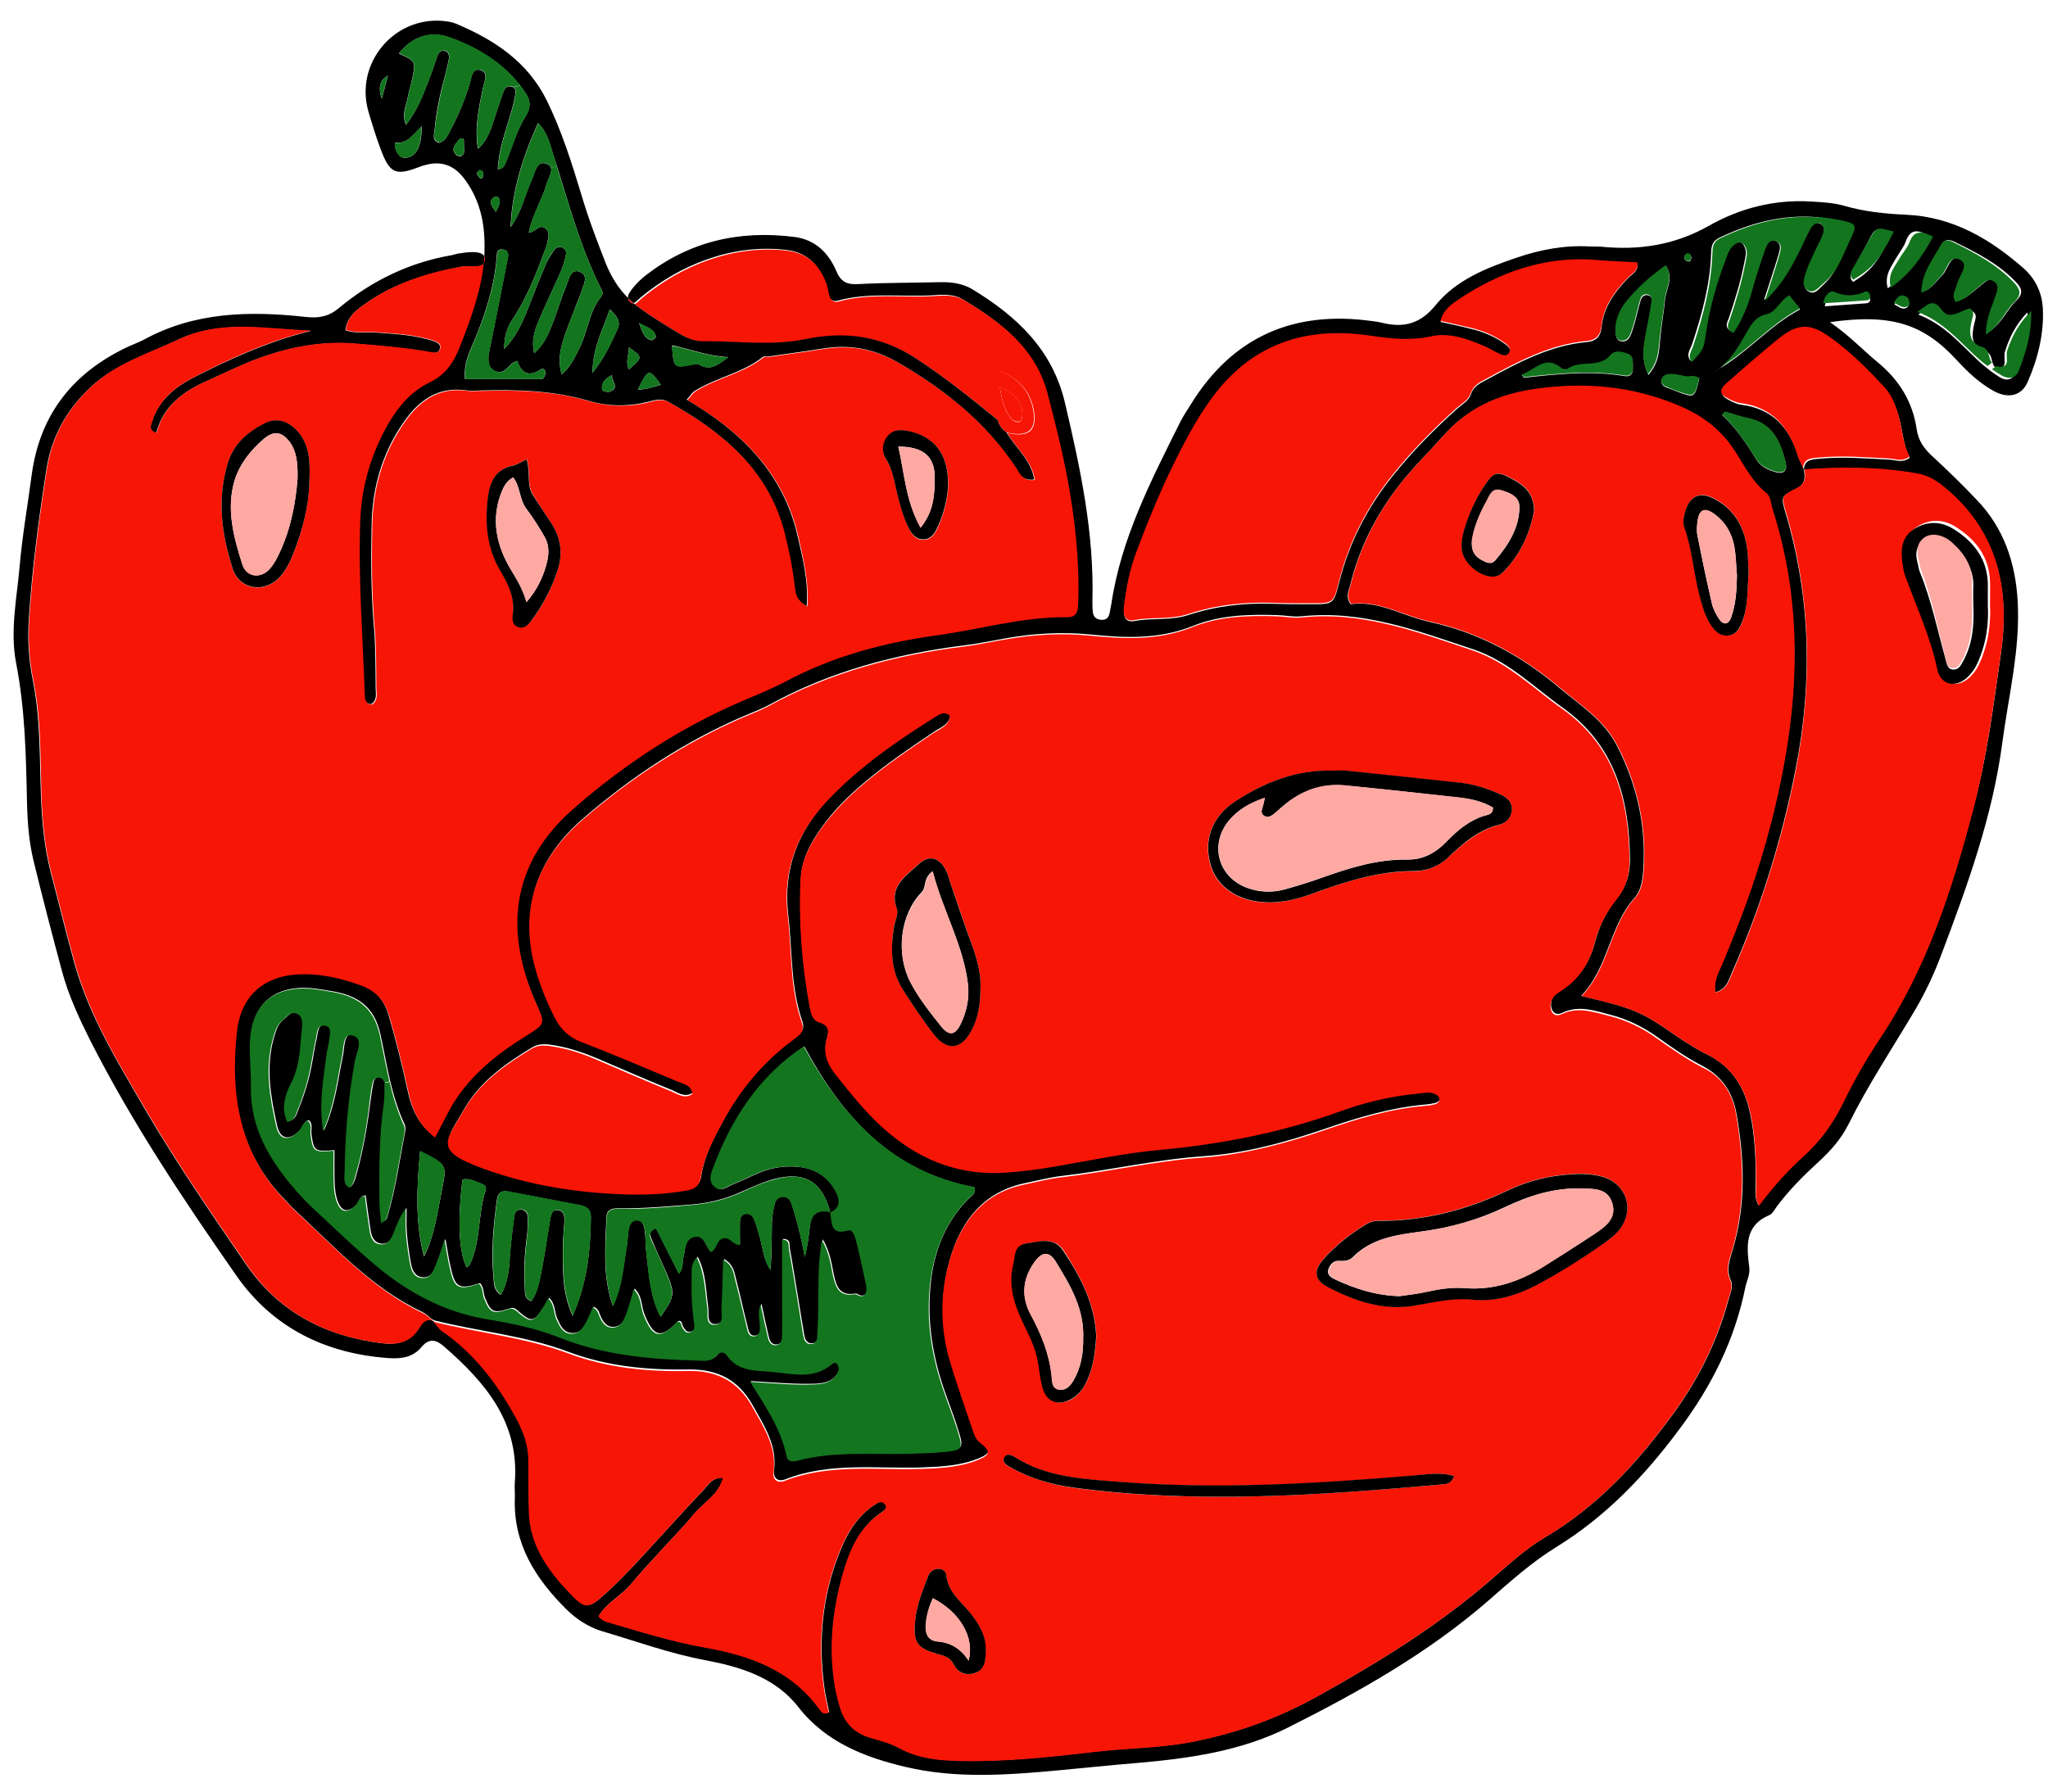 <svg width="80" height="70" viewBox="0 0 80 70" fill="none" xmlns="http://www.w3.org/2000/svg">
<path d="M67.111 14.436C68.257 13.78 69.117 12.726 70.319 12.088C70.153 11.884 70.033 11.727 69.903 11.57C69.533 11.774 69.395 12.217 69.025 12.31C68.553 12.421 68.387 12.763 68.192 13.114C67.897 13.604 67.619 14.113 67.111 14.436ZM67.101 14.436C67.046 14.464 66.99 14.501 66.935 14.529C66.99 14.501 67.046 14.473 67.101 14.436ZM79.797 12.023C79.852 13.04 79.603 14.011 79.205 14.926C78.965 15.472 78.438 15.592 77.864 15.268C77.319 14.963 76.866 14.538 76.45 14.085C75.137 12.652 73.879 12.245 71.484 12.587C72.224 13.096 72.76 13.669 73.352 14.159C74.184 14.843 74.711 15.694 74.868 16.757C74.933 17.228 75.174 17.552 75.516 17.857C76.098 18.393 76.662 18.948 77.208 19.521C78.281 20.631 78.734 21.999 78.817 23.515C78.918 25.383 78.456 27.186 78.216 29.016C77.837 31.891 76.856 34.591 75.839 37.282C75.553 38.049 75.201 38.798 74.785 39.5C73.916 40.961 72.973 42.385 72.215 43.91C71.928 44.493 71.493 44.983 71.013 45.417C70.43 45.954 69.866 46.518 69.395 47.156C69.311 47.276 69.228 47.433 69.108 47.479C68.137 47.895 68.23 48.709 68.331 49.513C68.368 49.8 68.239 50.022 68.183 50.271C67.767 52.351 66.861 54.163 65.576 55.874C64.226 57.686 62.719 59.258 60.786 60.45C59.843 61.033 59.002 61.782 58.16 62.521C55.793 64.583 53.084 66.108 50.3 67.504C48.47 68.42 46.454 68.706 44.42 68.882C43.393 68.965 42.376 69.076 41.35 69.169C39.353 69.354 37.337 69.501 35.386 69.039C33.805 68.669 32.261 68.078 31.188 66.7C30.282 65.535 28.923 65.128 27.573 64.87C26.176 64.611 24.863 64.13 23.513 63.732C22.968 63.566 22.515 63.261 22.108 62.863C20.906 61.661 20.046 60.312 20.111 58.527C20.12 58.324 20.092 58.111 20.111 57.908C20.286 55.569 18.964 54.016 17.346 52.61C17.041 52.342 16.764 52.268 16.458 52.638C16.135 53.026 15.682 53.1 15.182 53.063C12.695 52.888 10.633 51.861 9.218 49.818C7.156 46.86 5.15 43.855 3.513 40.628C3.079 39.759 2.672 38.881 2.422 37.947C2.034 36.505 1.655 35.053 1.303 33.602C1.128 32.862 1.072 32.104 1.054 31.337C1.017 29.515 0.98 27.703 0.628 25.901C0.388 24.643 0.656 23.386 0.767 22.128C0.869 20.936 1.081 19.743 1.239 18.55C1.562 16.156 2.884 14.529 5.039 13.53C5.224 13.447 5.418 13.373 5.603 13.281C7.6 12.18 9.764 12.143 11.946 12.384C12.464 12.439 12.843 12.365 13.231 12.042C14.517 10.969 15.987 10.257 17.642 9.971C17.725 9.952 17.808 9.925 17.901 9.906C18.169 9.869 18.807 9.749 18.927 10.035C18.918 10.119 18.918 10.202 18.909 10.294C18.752 10.498 18.224 10.387 18.03 10.424C16.662 10.683 15.358 11.08 14.211 11.912C13.869 12.153 13.564 12.402 13.49 12.902C13.879 13.04 14.285 12.966 14.683 12.994C15.441 13.049 16.209 13.086 16.939 13.327C17.078 13.373 17.235 13.456 17.18 13.632C17.133 13.817 16.948 13.798 16.819 13.771C15.867 13.595 14.896 13.521 13.934 13.438C12.621 13.318 11.364 13.549 10.134 13.992C9.44 14.242 8.784 14.575 8.118 14.871C7.175 15.287 6.38 15.841 6.102 16.923C5.788 16.831 5.89 16.627 5.927 16.489C6.185 15.684 6.768 15.167 7.489 14.787C8.978 14.02 10.494 13.336 12.14 12.929C10.393 12.874 8.636 12.476 6.944 13.281C5.779 13.835 4.54 14.205 3.559 15.111C2.616 15.989 2.025 17.034 1.821 18.291C1.516 20.233 1.257 22.184 1.128 24.144C1.072 24.967 1.118 25.78 1.285 26.594C1.581 28.064 1.544 29.571 1.599 31.059C1.636 32.095 1.729 33.112 1.988 34.11C2.302 35.303 2.589 36.496 2.921 37.688C3.495 39.713 4.595 41.497 5.64 43.3C6.87 45.408 8.247 47.414 9.625 49.421C10.901 51.27 12.723 52.213 14.933 52.481C15.552 52.555 16.033 52.425 16.366 51.88C16.486 51.686 16.625 51.51 16.884 51.593C16.893 51.602 16.911 51.612 16.921 51.621C16.93 51.621 16.939 51.63 16.948 51.63C17.059 51.76 17.143 51.908 17.281 52C18.557 52.869 19.436 54.043 20.166 55.384C20.453 55.92 20.656 56.438 20.656 57.039C20.656 57.714 20.656 58.389 20.675 59.063C20.721 60.459 21.525 61.467 22.432 62.401C22.857 62.826 23.042 62.799 23.495 62.401C23.939 62.022 24.346 61.597 24.753 61.171C25.677 60.182 26.574 59.174 27.499 58.194C27.684 57.991 27.841 57.714 28.257 57.732C28.081 58.398 27.499 58.694 27.12 59.147C26.731 59.618 26.297 60.062 25.881 60.515C25.465 60.968 25.039 61.421 24.651 61.893C24.272 62.346 23.689 62.623 23.393 63.141C23.532 63.316 23.671 63.353 23.819 63.39C25.058 63.751 26.278 64.139 27.563 64.361C29.293 64.666 30.92 65.249 32.02 66.765C32.094 66.867 32.196 67.005 32.39 66.894C32.325 66.589 32.251 66.275 32.205 65.96C31.937 64.001 32.14 62.096 32.954 60.284C33.241 59.655 33.638 59.119 34.23 58.749C34.332 58.684 34.461 58.638 34.554 58.731C34.711 58.888 34.572 58.999 34.452 59.082C33.583 59.655 33.213 60.543 32.936 61.486C32.529 62.91 32.381 64.361 32.621 65.84C32.667 66.127 32.751 66.413 32.825 66.691C33 67.301 33.389 67.699 34.008 67.883C34.397 68.004 34.813 68.105 35.164 68.3C35.913 68.716 36.717 68.771 37.55 68.79C39.316 68.827 41.063 68.632 42.82 68.429C44.013 68.29 45.224 68.29 46.408 68.078C48.211 67.745 49.894 67.153 51.512 66.247C53.907 64.916 56.218 63.483 58.289 61.68C58.955 61.107 59.612 60.496 60.37 60.053C62.413 58.842 63.948 57.168 65.335 55.273C66.343 53.895 67.074 52.425 67.517 50.798C67.582 50.548 67.721 50.271 67.61 50.022C67.416 49.596 67.573 49.217 67.684 48.829C68.211 47.072 68.146 45.297 67.832 43.513C67.684 42.69 67.268 42.043 66.5 41.645C65.872 41.322 65.298 40.915 64.725 40.508C64.17 40.111 63.56 39.815 62.904 39.648C62.293 39.491 61.683 39.26 61.017 39.574C60.731 39.713 60.536 39.463 60.601 39.13C60.647 38.899 60.795 38.788 60.98 38.678C61.692 38.234 62.108 37.587 62.312 36.782C62.478 36.144 62.774 35.58 63.181 35.072C63.523 34.637 63.671 34.147 63.671 33.602C63.653 31.244 63.098 29.118 61.054 27.657C59.908 26.843 58.909 25.817 57.531 25.364C55.368 24.643 53.213 23.829 50.855 24.079C50.541 24.116 50.208 24.042 49.894 24.033C48.775 23.996 47.638 24.033 46.593 24.458C45.28 24.985 43.939 24.93 42.608 24.791C41.479 24.68 40.388 24.745 39.288 24.939C38.77 25.031 38.252 25.142 37.725 25.207C35.025 25.54 32.427 26.224 30.032 27.546C29.727 27.712 29.385 27.833 29.071 27.971C26.759 28.961 24.678 30.338 22.783 31.975C21.026 33.491 20.296 35.414 20.915 37.744C21.1 38.428 21.368 39.075 21.683 39.704C21.895 40.129 22.2 40.453 22.672 40.638C23.957 41.137 25.224 41.682 26.5 42.209C26.731 42.302 27.027 42.339 27.064 42.69C26.75 42.903 26.491 42.69 26.241 42.588C25.261 42.191 24.299 41.766 23.319 41.349C22.727 41.1 22.108 40.896 21.461 40.813C21.22 40.785 21.008 40.795 20.786 40.924C19.75 41.553 18.77 42.237 18.141 43.319C17.42 44.576 16.948 44.9 18.936 45.621C20.675 46.249 22.506 46.554 24.373 46.61C25.196 46.638 26.01 46.61 26.833 46.462C27.166 46.397 27.351 46.286 27.397 45.926C27.508 45.186 27.85 44.539 28.192 43.892C28.876 42.597 29.783 41.497 30.948 40.619C31.179 40.443 31.475 40.295 31.345 39.916C30.874 38.557 30.957 37.133 30.79 35.747C30.587 33.944 31.169 32.465 32.39 31.18C33.62 29.904 35.072 28.905 36.56 27.962C36.727 27.86 36.912 27.722 37.124 27.925C37.087 28.314 36.745 28.415 36.486 28.591C35.534 29.229 34.591 29.867 33.712 30.616C33.102 31.133 32.547 31.688 32.085 32.344C31.669 32.927 31.327 33.556 31.29 34.277C31.206 35.95 31.336 37.614 31.641 39.269C31.687 39.519 31.734 39.815 32.039 39.907C32.39 40.009 32.399 40.231 32.316 40.527C32.15 41.054 32.325 41.507 32.649 41.923C33.306 42.755 33.962 43.578 34.785 44.252C36.107 45.343 37.605 45.889 39.343 45.759C39.991 45.713 40.62 45.63 41.258 45.519C42.617 45.288 43.976 45.001 45.344 44.872C47.758 44.65 50.097 44.188 52.381 43.365C53.352 43.014 54.35 42.773 55.377 42.681C55.608 42.662 55.849 42.597 56.07 42.69C56.144 42.727 56.237 42.792 56.246 42.856C56.274 42.986 56.172 43.069 56.052 43.097C55.941 43.124 55.821 43.143 55.71 43.152C54.35 43.272 53.065 43.651 51.78 44.095C50.217 44.632 48.627 45.066 46.981 45.177C45.132 45.306 43.329 45.732 41.489 45.944C40.999 46 40.508 46.129 40.018 46.231C38.391 46.582 37.531 47.729 37.106 49.208C36.745 50.465 36.736 51.769 37.096 53.035C37.365 53.997 37.707 54.931 38.03 55.874C38.086 56.031 38.141 56.179 38.299 56.308C38.724 56.651 38.705 56.78 38.243 56.974C37.522 57.27 36.764 57.307 35.996 57.335C34.221 57.39 32.409 57.122 30.68 57.797C30.402 57.908 30.199 57.769 30.236 57.455C30.365 56.475 29.857 55.717 29.413 54.922C28.858 53.923 28.044 53.489 26.898 53.507C25.307 53.535 23.726 53.387 22.219 52.823C20.518 52.176 18.696 52.028 16.948 51.584C16.939 51.575 16.939 51.566 16.93 51.566C16.911 51.556 16.893 51.556 16.874 51.547C16.754 51.445 16.634 51.325 16.495 51.26C14.48 50.308 13.037 48.672 11.438 47.202C11.354 47.118 11.28 47.026 11.197 46.943C9.32 45.075 8.959 42.755 9.228 40.268C9.385 38.816 10.337 38.04 11.798 38.021C12.575 38.012 13.305 38.188 14.036 38.446C14.637 38.659 15.007 39.047 15.182 39.667C15.46 40.628 15.7 41.59 15.913 42.57C16.061 43.263 16.31 43.91 16.967 44.4C17.143 44.068 17.309 43.763 17.457 43.467C18.169 42.08 19.334 41.164 20.619 40.369C21.276 39.963 21.267 39.944 20.943 39.223C20.61 38.465 20.351 37.697 20.24 36.865C19.944 34.684 20.795 32.936 22.385 31.549C24.355 29.82 26.546 28.397 28.969 27.352C29.533 27.112 30.115 26.881 30.652 26.594C32.52 25.595 34.517 25.059 36.597 24.782C38.28 24.551 39.926 24.061 41.646 24.079C42.071 24.088 42.08 23.802 42.09 23.487C42.145 21.832 41.96 20.205 41.655 18.587C41.442 17.469 41.165 16.35 40.851 15.25C40.361 13.549 39.038 12.559 37.614 11.7C37.282 11.496 36.875 11.505 36.495 11.533C35.247 11.616 33.971 11.404 32.732 11.746C32.529 11.801 32.399 11.69 32.344 11.496C32.298 11.33 32.279 11.145 32.214 10.988C31.937 10.276 31.465 9.841 30.661 9.758C28.627 9.536 26.593 10.313 25.021 11.626C24.956 11.681 24.891 11.746 24.826 11.801C24.799 11.82 24.762 11.838 24.734 11.838C24.66 11.774 24.595 11.718 24.531 11.644C24.531 11.607 24.531 11.579 24.54 11.542C24.605 11.33 25.002 10.932 25.169 10.803C26.898 9.434 28.876 8.981 31.04 9.259C31.845 9.361 32.372 9.888 32.667 10.59C32.852 11.025 33.093 11.126 33.537 11.099C34.591 11.043 35.654 11.052 36.708 11.025C37.161 11.015 37.596 11.071 37.984 11.302C39.713 12.356 41.109 13.65 41.6 15.74C42.201 18.291 42.746 20.834 42.672 23.478C42.672 23.626 42.672 23.774 42.691 23.922C42.718 24.135 42.857 24.218 43.06 24.218C43.236 24.218 43.319 24.098 43.347 23.94C43.366 23.829 43.393 23.709 43.412 23.598C43.791 21.028 44.975 18.754 46.112 16.47C46.232 16.239 46.38 16.017 46.519 15.795C48.146 13.16 50.523 12.125 53.565 12.541C53.712 12.559 53.861 12.578 53.999 12.615C54.841 12.818 55.488 12.652 56.08 11.921C56.875 10.941 58.058 10.47 59.233 10.072C60.148 9.758 61.1 9.573 62.09 9.629C62.238 9.638 62.386 9.629 62.534 9.638C64.022 9.786 65.409 9.582 66.75 8.824C67.952 8.14 69.302 7.789 70.726 7.872C71.17 7.9 71.605 7.918 72.03 8.038C72.825 8.27 73.639 8.353 74.462 8.39C76.293 8.473 77.753 9.342 79.085 10.516C79.529 10.932 79.76 11.45 79.797 12.023ZM78.743 14.538C78.993 13.835 79.214 13.123 79.196 12.199C78.706 12.726 78.484 13.216 78.317 13.743C78.253 13.956 78.41 14.307 78.16 14.371C78.049 14.399 77.975 14.381 77.929 14.344C77.809 14.242 77.818 13.983 77.726 13.854C77.698 13.807 77.652 13.752 77.596 13.743C76.977 13.558 77.004 13.114 77.125 12.624C77.162 12.467 77.254 12.282 77.041 12.153C76.672 12.227 76.228 12.652 75.923 12.227C75.543 11.69 75.34 12.023 74.933 12.291C75.923 12.67 76.533 13.392 77.208 14.029C77.384 14.196 77.559 14.344 77.753 14.492C77.864 14.575 77.985 14.658 78.105 14.732C78.345 14.889 78.623 14.871 78.743 14.538ZM78.761 11.746C79.057 11.459 78.974 11.256 78.743 11.015C78.068 10.304 77.208 9.869 76.339 9.444C76.163 9.361 75.978 9.333 75.876 9.527C75.562 10.1 75.09 10.618 75.09 11.395C75.488 11.284 75.627 10.979 75.858 10.766C76.108 10.535 76.172 9.878 76.635 10.137C76.995 10.331 76.561 10.747 76.496 11.071C76.45 11.293 76.265 11.496 76.44 11.755C76.82 11.672 77.078 11.385 77.374 11.154C77.559 11.015 77.744 10.794 77.985 10.988C78.179 11.145 78.068 11.357 78.003 11.552C77.855 11.986 77.642 12.402 77.633 13.012C78.207 12.633 78.391 12.097 78.761 11.746ZM78.16 25.54C78.521 23.016 78.022 20.751 75.932 19.04C75.599 18.772 75.275 18.587 74.85 18.513C73.398 18.255 71.937 18.255 70.476 18.356V18.347C70.476 18.338 70.467 18.338 70.467 18.328C70.495 17.94 70.8 17.95 71.087 17.922C71.993 17.838 72.899 17.913 73.805 17.959C74.055 17.968 74.314 18.107 74.6 17.885C74.351 17.422 74.332 16.886 74.194 16.378C74.083 15.943 73.925 15.527 73.62 15.204C72.964 14.501 72.279 13.807 71.484 13.253C70.717 12.717 70.227 12.735 69.496 13.327C68.812 13.882 68.156 14.455 67.49 15.037C67.166 15.315 67.203 15.472 67.601 15.666C67.73 15.731 67.869 15.795 68.017 15.814C69.21 15.962 69.885 16.683 70.227 17.783C70.282 17.968 70.384 18.144 70.458 18.328C70.458 18.338 70.458 18.347 70.458 18.356C70.467 18.356 70.467 18.356 70.467 18.356C70.513 18.652 70.532 18.911 70.18 19.087C69.57 19.383 69.561 19.41 69.746 20.03C70.726 23.33 70.809 26.659 70.144 30.033C69.607 32.779 68.784 35.432 67.656 37.993C67.527 38.289 67.444 38.659 67 38.77C66.916 38.317 67.129 37.984 67.268 37.642C67.915 36.098 68.507 34.536 68.96 32.927C70.162 28.619 70.624 24.292 69.228 19.928C69.154 19.706 69.163 19.429 68.978 19.281C68.405 18.828 68.1 18.19 67.721 17.598C67.203 16.803 66.5 16.276 65.641 15.906C63.782 15.102 61.868 14.935 59.871 15.231C58.474 15.435 57.309 15.98 56.366 17.043C55.802 17.681 55.192 18.273 54.665 18.948C53.749 20.122 53.093 21.416 52.742 22.868C52.686 23.081 52.547 23.302 52.76 23.608C53.842 23.45 54.804 24.07 55.848 24.301C57.763 24.717 59.418 25.614 60.897 26.862C61.729 27.555 62.663 28.147 63.172 29.155C63.948 30.68 64.309 32.289 64.189 33.999C64.161 34.388 64.106 34.785 63.856 35.072C62.857 36.181 62.839 37.79 61.766 38.909C62.617 39.121 63.366 39.269 64.059 39.593C64.753 39.916 65.345 40.416 65.992 40.804C66.214 40.943 66.445 41.081 66.676 41.192C67.656 41.673 68.156 42.487 68.368 43.522C68.562 44.447 68.59 45.38 68.581 46.323C68.581 46.545 68.525 46.776 68.692 47.091C69.256 46.342 69.811 45.713 70.449 45.149C71.096 44.576 71.595 43.892 71.965 43.115C72.4 42.218 72.899 41.349 73.454 40.517C75.248 37.818 76.237 34.767 77.051 31.679C77.606 29.682 77.864 27.602 78.16 25.54ZM75.331 9.203C74.868 8.944 74.61 8.972 74.443 9.434C74.36 9.675 74.175 9.888 74.046 10.119C73.87 10.442 73.602 10.747 73.74 11.265C74.48 10.71 74.933 10.017 75.331 9.203ZM74.526 11.986C74.563 11.949 74.517 11.727 74.452 11.681C74.212 11.505 74.101 11.718 73.999 11.894C74.166 11.977 74.332 12.153 74.526 11.986ZM73.907 9.092C73.25 8.898 73.25 8.898 72.992 9.407C72.806 9.767 72.603 10.119 72.418 10.479C72.326 10.646 72.196 10.831 72.391 11.015C73.102 10.572 73.38 10.22 73.907 9.092ZM72.918 11.848C73.001 11.838 73.075 11.764 73.047 11.663C73.019 11.57 72.964 11.478 72.871 11.524C72.483 11.69 72.113 11.718 71.706 11.533C71.549 11.459 71.336 11.644 71.281 11.968C71.836 11.921 72.381 11.894 72.918 11.848ZM72.187 9.453C72.483 8.787 72.483 8.76 71.752 8.602C71.512 8.556 71.272 8.519 71.04 8.491C69.691 8.362 68.396 8.695 67.148 9.296C66.889 9.425 66.852 9.61 66.843 9.86C66.806 11.099 66.482 12.291 66.094 13.456C66.029 13.65 65.844 13.854 66.038 14.094C66.491 13.595 66.491 13.595 66.593 12.957C66.732 11.995 67 11.071 67.351 10.165C67.434 9.943 67.499 9.712 67.693 9.555C67.897 9.388 68.082 9.434 68.165 9.693C68.239 9.897 68.165 10.1 68.128 10.304C67.989 11.025 67.767 11.727 67.536 12.421C67.481 12.587 67.314 12.8 67.675 12.966C67.998 12.476 68.23 11.959 68.387 11.385C68.535 10.849 68.71 10.322 68.895 9.795C68.969 9.592 69.062 9.296 69.367 9.416C69.607 9.518 69.524 9.767 69.469 9.961C69.311 10.489 69.136 11.006 68.904 11.727C69.57 11.108 69.903 10.507 70.218 9.888C70.375 9.573 70.523 9.25 70.689 8.944C70.763 8.815 70.874 8.695 71.022 8.713C71.05 8.713 71.087 8.732 71.124 8.75C71.299 8.852 71.262 9.055 71.198 9.231C71.133 9.398 71.04 9.545 70.976 9.712C70.837 10.035 70.671 10.35 70.578 10.683C70.504 10.914 70.384 11.247 70.661 11.395C70.902 11.533 71.077 11.256 71.244 11.108C71.734 10.664 71.928 10.035 72.187 9.453ZM69.302 18.43C69.663 18.55 69.838 18.412 69.746 18.051C69.543 17.256 69.237 16.544 68.303 16.35C67.989 16.285 67.693 16.174 67.388 16.091C67.351 16.137 67.305 16.174 67.268 16.211C67.813 16.72 68.22 17.321 68.599 17.94C68.766 18.218 69.025 18.338 69.302 18.43ZM66.38 14.797C66.158 14.64 65.983 14.76 65.807 14.714C65.641 14.677 65.474 14.63 65.298 14.63C65.123 14.621 64.928 14.667 64.901 14.88C64.873 15.046 65.03 15.12 65.169 15.167C65.308 15.213 65.437 15.268 65.576 15.324C66.186 15.546 66.195 15.546 66.38 14.797ZM66.066 10.072C66.066 10.026 66.038 9.952 66.001 9.934C65.918 9.897 65.835 9.925 65.807 10.017C65.779 10.109 65.825 10.174 65.918 10.211C66.029 10.239 66.057 10.156 66.066 10.072ZM65.04 11.718C65.076 11.302 65.391 10.877 65.076 10.387C64.466 10.812 63.976 11.265 63.551 11.792C63.273 12.143 63.098 12.541 63.116 13.003C63.126 13.16 63.144 13.299 63.329 13.336C63.495 13.364 63.615 13.271 63.68 13.133C63.764 12.948 63.819 12.744 63.874 12.55C63.948 12.273 64.013 11.986 64.096 11.709C64.133 11.607 64.216 11.515 64.355 11.533C64.512 11.552 64.54 11.69 64.531 11.792C64.466 12.227 64.374 12.652 64.3 13.086C64.207 13.567 64.106 14.048 64.392 14.649C64.827 14.14 64.808 13.669 64.855 13.207C64.901 12.707 64.993 12.217 65.04 11.718ZM63.643 10.821C63.782 10.692 63.995 10.599 63.967 10.276C63.375 10.248 62.765 10.211 62.164 10.183C60.268 10.082 58.585 10.683 57.032 11.709C56.727 11.912 56.403 12.125 56.274 12.578C56.681 12.67 57.05 12.744 57.411 12.837C57.929 12.957 58.419 13.151 58.844 13.484C58.937 13.558 59.029 13.669 58.974 13.789C58.9 13.956 58.743 13.937 58.604 13.872C58.419 13.789 58.243 13.678 58.058 13.595C57.383 13.29 56.634 13.022 55.932 13.179C55.09 13.364 54.304 13.271 53.5 13.151C50.809 12.754 48.655 13.613 47.12 15.915C46.99 16.11 46.852 16.304 46.741 16.507C45.788 18.134 45.058 19.854 44.392 21.62C44.133 22.304 43.994 23.034 43.911 23.765C43.874 24.051 43.939 24.338 44.318 24.264C45.012 24.135 45.724 24.255 46.408 24.033C47.48 23.682 48.581 23.552 49.7 23.589C50.199 23.608 50.698 23.608 51.197 23.608C52.085 23.608 52.094 23.608 52.307 22.776C52.695 21.213 53.417 19.817 54.425 18.569C55.183 17.626 56.024 16.775 56.921 15.971C57.115 15.795 57.374 15.666 57.457 15.407C57.559 15.093 57.809 14.973 58.077 14.834C59.316 14.159 60.555 13.493 61.997 13.364C62.321 13.336 62.524 13.16 62.561 12.8C62.635 11.977 63.098 11.376 63.643 10.821ZM63.468 14.695C63.699 14.732 63.791 14.593 63.782 14.381C63.773 14.187 63.828 13.937 63.588 13.845C63.366 13.761 63.079 13.687 62.922 13.882C62.469 14.436 61.739 14.066 61.239 14.427C61.184 14.464 61.045 14.445 60.989 14.399C60.352 13.863 59.963 14.492 59.445 14.649C59.501 14.723 59.519 14.76 59.529 14.76C60.842 14.612 62.155 14.473 63.468 14.695ZM37.846 46.823C37.956 46.712 38.141 46.619 38.058 46.388C34.84 45.796 32.908 43.642 31.419 40.887C29.69 42.043 28.608 43.688 27.896 45.593C27.813 45.824 27.684 46.111 27.905 46.342C28.155 46.601 28.396 46.37 28.627 46.277C28.978 46.139 29.32 45.963 29.672 45.815C30.171 45.611 30.689 45.538 31.225 45.593C31.891 45.667 32.381 46.009 32.686 46.592C32.852 46.924 32.825 47.211 32.455 47.377V47.368C32.446 47.368 32.446 47.368 32.436 47.368C32.113 46.166 31.438 45.75 30.245 46.065C29.792 46.185 29.366 46.388 28.941 46.573C28.322 46.85 27.693 47.008 26.999 47.063C26.066 47.137 25.132 47.22 24.198 47.211C23.957 47.202 23.698 47.23 23.689 47.553C23.643 48.718 23.532 49.883 23.939 51.02C24.299 50.271 24.346 49.458 24.484 48.672C24.521 48.468 24.521 48.265 24.549 48.062C24.577 47.886 24.632 47.692 24.836 47.673C25.113 47.655 25.159 47.895 25.187 48.099C25.196 48.145 25.196 48.2 25.206 48.246C25.224 48.487 25.215 48.727 25.252 48.968C25.354 49.8 25.39 50.65 25.807 51.445C26.352 50.65 26.371 50.558 26.066 49.809C25.871 49.347 25.649 48.903 25.465 48.441C25.437 48.376 25.4 48.302 25.4 48.219C25.4 48.136 25.446 48.043 25.622 47.978C25.918 48.561 26.213 49.143 26.518 49.753C26.713 49.532 26.639 49.31 26.694 49.125C26.777 48.829 26.731 48.413 27.101 48.311C27.526 48.2 27.545 48.69 27.767 48.894C27.998 48.801 27.97 48.487 28.201 48.376C28.506 48.246 28.617 48.626 28.904 48.616C28.904 48.302 28.895 48.015 28.904 47.719C28.913 47.562 28.969 47.424 29.145 47.405C29.311 47.387 29.413 47.507 29.468 47.655C29.542 47.849 29.588 48.043 29.653 48.246C29.801 48.7 29.801 49.199 30.097 49.605C30.152 48.977 30.143 48.367 30.152 47.747C30.162 47.516 30.199 47.285 30.254 47.054C30.282 46.915 30.365 46.776 30.532 46.749C30.744 46.721 30.864 46.85 30.92 47.026C31.031 47.359 31.123 47.692 31.206 48.034C31.299 48.385 31.364 48.746 31.438 49.097C31.549 48.672 31.595 48.265 31.641 47.858C31.706 47.377 31.992 47.229 32.436 47.34C32.436 47.35 32.436 47.35 32.446 47.359C32.455 47.359 32.455 47.35 32.464 47.35C32.538 47.738 32.464 48.265 33.176 48.043C33.333 47.997 33.426 48.265 33.472 48.431C33.601 48.94 33.722 49.458 33.823 49.975C33.87 50.197 33.953 50.428 33.777 50.595C33.601 50.678 33.509 50.53 33.416 50.539C32.825 50.641 32.677 50.299 32.575 49.818C32.483 49.384 32.436 48.931 32.14 48.422C31.956 49.504 32.02 50.475 31.992 51.436C31.983 51.704 31.983 51.963 31.956 52.231C31.946 52.351 31.891 52.462 31.752 52.481C31.576 52.508 31.475 52.398 31.438 52.25C31.392 52.083 31.382 51.898 31.345 51.732C31.179 50.752 31.031 49.763 30.855 48.783C30.827 48.644 30.911 48.413 30.587 48.404C30.587 49.088 30.587 49.763 30.587 50.438C30.587 50.992 30.596 51.556 30.587 52.111C30.587 52.287 30.578 52.49 30.356 52.527C30.134 52.555 30.06 52.37 30.023 52.194C29.93 51.806 29.847 51.408 29.746 50.937C29.607 51.307 29.736 51.593 29.718 51.88C29.709 52.037 29.662 52.176 29.477 52.185C29.339 52.194 29.265 52.074 29.237 51.963C29.061 51.279 28.913 50.595 28.738 49.911C28.673 49.679 28.654 49.411 28.285 49.19C28.266 49.892 28.257 50.465 28.22 51.048C28.201 51.307 28.349 51.741 27.924 51.732C27.591 51.723 27.702 51.316 27.665 51.075C27.573 50.419 27.582 49.744 27.258 49.106C26.999 49.356 27.064 49.633 27.055 49.883C27.036 50.502 27.064 51.112 27.157 51.723C27.175 51.834 27.147 51.963 27.018 52.019C26.833 52.093 26.759 51.954 26.685 51.834C26.63 51.75 26.666 51.584 26.491 51.612C25.825 52.324 25.529 52.25 25.169 51.334C25.048 51.02 25.095 50.641 24.79 50.345C24.678 50.706 24.605 51.011 24.494 51.316C24.401 51.566 24.281 51.824 23.966 51.843C23.698 51.852 23.56 51.649 23.458 51.418C23.402 51.288 23.375 51.131 23.19 51.057C23.107 51.242 23.033 51.436 22.94 51.612C22.82 51.852 22.672 52.093 22.358 52.083C22.006 52.074 21.886 51.778 21.766 51.51C21.655 51.27 21.701 50.946 21.451 50.706C21.368 50.854 21.313 50.965 21.248 51.057C20.841 51.667 20.776 51.686 20.212 51.196C20.074 51.075 20.018 51.085 19.852 51.14C19.279 51.325 19.168 51.251 18.946 50.706C18.872 50.521 18.909 50.29 18.752 50.133C17.91 50.401 17.771 50.317 17.586 49.43C17.522 49.134 17.476 48.838 17.401 48.404C17.263 48.82 17.18 49.097 17.069 49.365C16.958 49.633 16.847 49.957 16.477 49.901C16.172 49.855 16.088 49.569 16.042 49.3C15.977 48.931 15.922 48.551 15.894 48.172C15.867 47.849 15.885 47.525 15.885 47.193C15.635 47.525 15.524 47.858 15.395 48.182C15.303 48.404 15.173 48.626 14.886 48.589C14.609 48.551 14.517 48.311 14.48 48.08C14.406 47.627 14.35 47.165 14.285 46.703C14.027 46.73 14.036 46.961 13.916 47.081C13.601 47.387 13.342 47.35 13.194 46.934C13.111 46.721 13.083 46.481 13.074 46.249C13.056 45.815 13.065 45.38 13.065 44.937C12.288 45.001 12.26 44.974 12.168 44.317C12.14 44.132 12.242 43.91 12.057 43.763C11.854 43.827 11.835 44.031 11.715 44.16C11.317 44.576 10.947 44.53 10.827 43.984C10.578 42.866 10.374 41.738 10.688 40.591C10.772 40.305 10.836 40.018 11.086 39.824C11.243 39.704 11.382 39.491 11.613 39.574C11.844 39.657 11.863 39.898 11.835 40.101C11.752 40.822 11.77 41.562 11.428 42.246C11.188 42.736 11.012 43.254 11.253 43.809C11.558 43.753 11.585 43.522 11.659 43.346C11.881 42.801 12.057 42.237 12.168 41.664C12.242 41.294 12.288 40.915 12.381 40.536C12.427 40.323 12.418 39.99 12.751 40.055C13.009 40.101 12.917 40.388 12.898 40.582C12.88 40.785 12.815 40.98 12.787 41.183C12.677 42.117 12.473 43.051 12.658 44.169C13.111 43.143 13.194 42.209 13.389 41.294C13.463 40.97 13.416 40.369 13.768 40.425C14.276 40.508 13.962 41.063 13.906 41.386C13.638 42.838 13.518 44.289 13.499 45.759C13.499 45.972 13.416 46.231 13.684 46.379C13.86 46.231 13.888 46.018 13.943 45.824C14.202 44.89 14.359 43.938 14.48 42.977C14.507 42.745 14.544 42.514 14.591 42.283C14.618 42.172 14.701 42.071 14.84 42.08C14.96 42.089 15.025 42.172 15.044 42.274C15.044 42.292 15.044 42.302 15.044 42.32C15.044 42.579 15.053 42.847 15.016 43.106C14.831 44.363 14.84 45.621 14.85 46.887C14.85 47.165 14.886 47.442 14.914 47.747C15.025 47.673 15.099 47.655 15.108 47.618C15.45 46.518 15.598 45.38 15.82 44.262C15.839 44.151 15.848 44.012 15.802 43.92C15.543 43.374 15.377 42.801 15.238 42.228C15.099 41.636 14.997 41.035 14.868 40.443C14.627 39.306 13.953 38.89 12.954 38.724C12.667 38.678 12.371 38.622 12.085 38.603C10.679 38.52 9.856 39.251 9.792 40.656C9.764 41.239 9.838 41.83 9.829 42.413C9.801 44.049 10.587 45.325 11.604 46.508C11.798 46.73 11.992 46.952 12.214 47.146C13.074 47.941 13.916 48.764 14.822 49.513C16.061 50.53 17.466 51.251 19.066 51.519C20.018 51.676 20.971 51.88 21.877 52.231C23.597 52.906 25.409 53.072 27.23 53.128C27.517 53.137 27.822 53.202 28.035 52.915C28.137 52.777 28.322 52.786 28.414 52.925C28.849 53.553 29.542 53.516 30.162 53.572C30.957 53.636 31.798 53.895 32.52 53.267C32.584 53.211 32.695 53.202 32.741 53.285C32.778 53.35 32.806 53.461 32.778 53.526C32.621 53.942 32.27 54.043 31.863 54.062C31.059 54.09 30.254 54.016 29.329 53.96C29.949 54.949 30.541 55.818 30.753 56.872C30.8 57.103 30.994 57.094 31.179 57.039C32.621 56.651 34.091 56.808 35.562 56.771C36.033 56.761 36.505 56.752 36.967 56.697C37.587 56.632 37.642 56.549 37.466 55.985C37.319 55.476 37.124 54.986 36.949 54.487C36.468 53.147 36.218 51.778 36.338 50.345C36.44 49.023 36.865 47.812 37.846 46.823ZM23.079 47.553C23.079 47.257 22.912 47.137 22.654 47.091C21.729 46.915 20.814 46.739 19.889 46.564C19.611 46.508 19.454 46.564 19.408 46.887C19.269 47.904 19.177 48.931 19.279 49.957C19.297 50.169 19.288 50.419 19.565 50.595C19.843 50.105 19.889 49.596 19.917 49.069C19.953 48.542 20.018 48.025 20.092 47.498C20.111 47.35 20.222 47.23 20.397 47.266C20.518 47.294 20.601 47.396 20.61 47.516C20.61 47.775 20.619 48.043 20.582 48.302C20.49 48.977 20.453 49.642 20.499 50.317C20.508 50.502 20.462 50.743 20.758 50.835C20.998 50.493 21.063 50.086 21.146 49.689C21.276 49.032 21.368 48.357 21.479 47.701C21.516 47.498 21.535 47.239 21.812 47.285C22.062 47.322 22.052 47.581 22.043 47.784C22.025 48.043 21.997 48.311 21.988 48.57C21.979 49.532 21.942 50.493 22.367 51.408C22.922 50.169 23.07 48.875 23.079 47.553ZM18.973 46.499C19.02 46.351 18.899 46.286 18.798 46.249C18.585 46.175 18.382 46.028 18.067 46.083C17.864 47.719 17.928 48.958 18.234 49.522C18.28 49.485 18.335 49.448 18.354 49.402C18.788 48.487 18.659 47.442 18.973 46.499ZM17.281 46.397C17.457 45.501 17.439 45.501 16.412 44.983C16.273 46.425 16.218 47.766 16.56 49.097C16.995 48.237 17.096 47.303 17.281 46.397Z" fill="black"/>
<path d="M79.344 12.153C79.363 13.07 79.129 13.776 78.865 14.473C78.739 14.803 78.446 14.821 78.182 14.665C78.055 14.592 77.929 14.509 77.811 14.427L77.997 14.289C78.046 14.335 78.124 14.354 78.241 14.317C78.504 14.253 78.338 13.904 78.407 13.694C78.592 13.162 78.817 12.676 79.344 12.153Z" fill="#13751E"/>
<path d="M78.677 11.048C78.906 11.292 78.989 11.498 78.696 11.789C78.329 12.145 78.146 12.689 77.569 13.073C77.578 12.455 77.789 12.033 77.936 11.592C78 11.395 78.11 11.17 77.917 11.02C77.679 10.823 77.496 11.048 77.313 11.189C77.02 11.423 76.772 11.714 76.388 11.798C76.214 11.527 76.397 11.32 76.443 11.105C76.507 10.786 76.937 10.364 76.58 10.158C76.131 9.905 76.067 10.561 75.811 10.795C75.591 11.011 75.445 11.32 75.051 11.433C75.06 10.645 75.518 10.12 75.829 9.539C75.93 9.351 76.113 9.37 76.287 9.455C77.148 9.886 78 10.326 78.677 11.048Z" fill="#13751E"/>
<path d="M75.932 19.009C78.031 20.723 78.53 22.991 78.16 25.519C77.864 27.584 77.596 29.668 77.069 31.677C76.255 34.77 75.266 37.826 73.472 40.529C72.917 41.363 72.418 42.224 71.984 43.132C71.604 43.9 71.105 44.585 70.467 45.169C69.838 45.734 69.274 46.363 68.71 47.113C68.535 46.798 68.6 46.558 68.6 46.345C68.6 45.4 68.581 44.465 68.387 43.539C68.165 42.502 67.666 41.687 66.695 41.206C66.454 41.094 66.233 40.946 66.011 40.817C65.354 40.418 64.772 39.928 64.078 39.603C63.385 39.279 62.636 39.131 61.785 38.918C62.867 37.789 62.876 36.187 63.875 35.075C64.134 34.788 64.18 34.39 64.208 34.001C64.328 32.288 63.967 30.668 63.191 29.149C62.682 28.14 61.739 27.547 60.916 26.853C59.437 25.612 57.782 24.704 55.868 24.288C54.813 24.056 53.861 23.445 52.779 23.593C52.567 23.288 52.705 23.065 52.761 22.852C53.112 21.398 53.769 20.102 54.684 18.926C55.211 18.259 55.821 17.657 56.385 17.018C57.328 15.954 58.493 15.417 59.89 15.204C61.887 14.907 63.801 15.074 65.659 15.88C66.519 16.25 67.222 16.787 67.74 17.574C68.119 18.157 68.433 18.806 68.997 19.259C69.182 19.408 69.173 19.685 69.247 19.908C70.643 24.278 70.18 28.612 68.978 32.927C68.525 34.548 67.934 36.103 67.287 37.65C67.139 37.992 66.935 38.326 67.018 38.779C67.462 38.668 67.545 38.298 67.675 38.002C68.794 35.437 69.626 32.779 70.162 30.029C70.819 26.649 70.735 23.315 69.764 20.009C69.579 19.389 69.589 19.361 70.199 19.065C70.55 18.889 70.532 18.63 70.486 18.334C71.947 18.232 73.407 18.232 74.859 18.491C75.275 18.556 75.599 18.741 75.932 19.009ZM77.513 25.427C77.716 24.806 77.762 24.167 77.735 23.63C77.735 23.25 77.744 22.991 77.735 22.723C77.707 21.75 77.171 21.074 76.394 20.584C75.913 20.278 75.386 20.269 74.896 20.574C74.406 20.88 74.35 21.371 74.415 21.889C74.434 22.065 74.452 22.241 74.517 22.408C74.951 23.649 75.506 24.843 75.774 26.149C75.913 26.834 76.57 26.899 77.041 26.362C77.281 26.093 77.402 25.76 77.513 25.427ZM68.304 22.325C68.285 22.065 68.285 21.648 68.22 21.25C68.072 20.463 67.666 19.834 66.935 19.463C66.408 19.195 66.038 19.371 65.853 19.926C65.779 20.148 65.724 20.38 65.807 20.611C66.121 21.5 66.168 22.445 66.417 23.352C66.519 23.723 66.621 24.093 66.833 24.408C67 24.658 67.213 24.871 67.545 24.825C67.85 24.778 67.962 24.538 68.063 24.288C68.276 23.704 68.257 23.093 68.304 22.325ZM59.936 19.935C59.908 19.306 59.594 18.991 59.159 18.75C58.475 18.38 58.373 18.398 57.957 19.028C57.615 19.547 57.375 20.111 57.199 20.704C57.125 20.963 57.079 21.223 57.116 21.491C57.218 22.195 58.244 22.806 58.678 22.389C59.39 21.704 59.769 20.815 59.936 19.935Z" fill="#F71506"/>
<path d="M77.811 14.167L77.64 14.3C77.451 14.167 77.28 14.015 77.109 13.855C76.453 13.242 75.86 12.549 74.897 12.184C75.293 11.926 75.491 11.606 75.86 12.122C76.156 12.531 76.588 12.122 76.948 12.051C77.154 12.175 77.064 12.353 77.028 12.504C76.912 12.984 76.885 13.411 77.487 13.58C77.532 13.598 77.577 13.651 77.613 13.687C77.712 13.82 77.703 14.069 77.811 14.167Z" fill="#13751E"/>
<path d="M77.65 23.667C77.678 24.197 77.632 24.827 77.427 25.439C77.315 25.767 77.194 26.096 76.952 26.36C76.486 26.899 75.825 26.835 75.675 26.151C75.405 24.863 74.847 23.686 74.409 22.462C74.353 22.298 74.334 22.125 74.306 21.951C74.241 21.44 74.297 20.956 74.791 20.655C75.284 20.354 75.815 20.363 76.3 20.664C77.082 21.148 77.613 21.814 77.65 22.773C77.65 23.038 77.65 23.293 77.65 23.667ZM76.691 25.822C77.063 25.137 77.119 24.398 77.082 23.64C77.082 23.412 77.073 23.174 77.082 22.946C77.119 22.243 76.756 21.741 76.253 21.312C75.88 21.002 75.396 20.938 75.117 21.148C74.772 21.403 74.837 21.75 74.93 22.097C74.949 22.179 74.958 22.271 74.996 22.353C75.443 23.448 75.675 24.599 75.992 25.731C76.048 25.913 76.057 26.169 76.328 26.16C76.532 26.151 76.607 25.968 76.691 25.822Z" fill="black"/>
<path d="M77.034 23.548C77.07 24.318 77.025 25.068 76.659 25.764C76.578 25.912 76.498 26.107 76.31 26.107C76.042 26.107 76.033 25.856 75.988 25.671C75.684 24.521 75.46 23.354 75.031 22.241C75.004 22.158 74.996 22.074 74.969 21.982C74.879 21.629 74.817 21.277 75.148 21.017C75.416 20.804 75.881 20.869 76.238 21.184C76.73 21.62 77.079 22.13 77.034 22.844C77.025 23.075 77.034 23.317 77.034 23.548Z" fill="#FFA9A3"/>
<path d="M74.587 9.468C74.75 9.022 75.029 8.995 75.511 9.245C75.097 10.021 74.625 10.689 73.864 11.233C73.72 10.734 73.999 10.44 74.182 10.127C74.307 9.896 74.5 9.699 74.587 9.468Z" fill="#13751E"/>
<path d="M74.489 11.605C74.57 11.654 74.621 11.898 74.57 11.927C74.356 12.103 74.172 11.918 73.978 11.82C74.1 11.644 74.213 11.43 74.489 11.605Z" fill="#13751E"/>
<path d="M74.182 16.317C74.312 16.83 74.34 17.362 74.591 17.838C74.303 18.063 74.043 17.922 73.791 17.913C72.88 17.866 71.968 17.792 71.056 17.876C70.768 17.904 70.461 17.895 70.433 18.287C70.349 18.109 70.256 17.932 70.201 17.736C69.847 16.625 69.177 15.896 67.977 15.747C67.838 15.728 67.689 15.663 67.558 15.598C67.158 15.402 67.13 15.252 67.447 14.963C68.107 14.384 68.777 13.796 69.466 13.236C70.21 12.638 70.694 12.61 71.466 13.161C72.266 13.721 72.954 14.421 73.615 15.131C73.912 15.458 74.07 15.878 74.182 16.317Z" fill="#F71506"/>
<path d="M73.023 9.357C73.303 8.861 73.293 8.861 73.978 9.05C73.418 10.151 73.129 10.494 72.396 10.927C72.194 10.746 72.329 10.566 72.425 10.403C72.618 10.052 72.83 9.709 73.023 9.357Z" fill="#13751E"/>
<path d="M73.052 11.546C73.08 11.659 73.004 11.734 72.917 11.734C72.36 11.781 71.794 11.809 71.218 11.847C71.275 11.518 71.496 11.329 71.659 11.405C72.082 11.602 72.466 11.565 72.869 11.395C72.965 11.357 73.023 11.452 73.052 11.546Z" fill="#13751E"/>
<path d="M71.793 8.583C72.562 8.739 72.562 8.766 72.245 9.426C71.975 10.003 71.773 10.626 71.235 11.065C71.052 11.212 70.869 11.487 70.629 11.349C70.34 11.194 70.475 10.873 70.542 10.644C70.648 10.314 70.811 10.003 70.956 9.682C71.033 9.527 71.119 9.371 71.186 9.206C71.254 9.041 71.292 8.84 71.11 8.73C71.071 8.711 71.042 8.702 71.004 8.693L71.023 8.473C71.292 8.501 71.543 8.537 71.793 8.583Z" fill="#13751E"/>
<path d="M71.065 8.498L71.046 8.722C70.899 8.703 70.789 8.824 70.716 8.955C70.55 9.262 70.412 9.589 70.247 9.905C69.934 10.521 69.603 11.127 68.941 11.76C69.171 11.033 69.346 10.511 69.502 9.98C69.557 9.784 69.64 9.533 69.401 9.43C69.097 9.309 69.005 9.607 68.932 9.812C68.748 10.344 68.573 10.875 68.426 11.415C68.27 11.984 68.04 12.515 67.718 13.009C67.36 12.842 67.525 12.627 67.58 12.46C67.81 11.76 68.031 11.052 68.169 10.325C68.205 10.12 68.279 9.915 68.205 9.71C68.114 9.458 67.939 9.411 67.737 9.57C67.543 9.728 67.479 9.961 67.396 10.185C67.047 11.099 66.79 12.031 66.642 13C66.55 13.653 66.541 13.653 66.091 14.147C65.898 13.914 66.082 13.709 66.146 13.504C66.532 12.32 66.854 11.127 66.891 9.877C66.9 9.626 66.927 9.43 67.194 9.309C68.435 8.712 69.713 8.377 71.065 8.498Z" fill="#13751E"/>
<path d="M70.46 18.314C70.451 18.314 70.451 18.314 70.451 18.314C70.451 18.305 70.451 18.296 70.451 18.287C70.451 18.296 70.46 18.305 70.46 18.305V18.314Z" fill="#F71506"/>
<path d="M69.894 11.537C70.023 11.694 70.144 11.851 70.31 12.055C69.117 12.693 68.257 13.748 67.102 14.404C67.61 14.09 67.888 13.572 68.174 13.082C68.378 12.73 68.535 12.379 69.006 12.277C69.385 12.194 69.524 11.741 69.894 11.537Z" fill="#13751E"/>
<path d="M69.746 18.03C69.838 18.391 69.662 18.529 69.302 18.409C69.024 18.317 68.766 18.197 68.599 17.928C68.211 17.309 67.804 16.707 67.268 16.199C67.314 16.162 67.351 16.115 67.388 16.078C67.693 16.171 67.998 16.273 68.303 16.337C69.237 16.522 69.542 17.244 69.746 18.03Z" fill="#13751E"/>
<path d="M68.22 21.258C68.294 21.656 68.284 22.072 68.303 22.331C68.257 23.089 68.284 23.709 68.053 24.292C67.952 24.541 67.841 24.782 67.536 24.828C67.193 24.874 66.99 24.662 66.824 24.412C66.611 24.088 66.509 23.727 66.407 23.358C66.158 22.451 66.112 21.508 65.797 20.62C65.714 20.389 65.779 20.157 65.843 19.935C66.028 19.38 66.398 19.205 66.925 19.473C67.665 19.843 68.072 20.472 68.22 21.258ZM67.619 24.134C67.813 23.607 67.841 23.052 67.85 22.488C67.813 22.109 67.813 21.73 67.748 21.36C67.656 20.86 67.415 20.425 66.999 20.111C66.592 19.806 66.361 19.898 66.306 20.398C66.287 20.573 66.269 20.749 66.306 20.925C66.481 21.813 66.666 22.701 66.87 23.579C66.925 23.801 67.036 24.023 67.166 24.208C67.332 24.44 67.526 24.393 67.619 24.134Z" fill="black"/>
<path d="M67.813 43.521C68.118 45.297 68.183 47.082 67.665 48.839C67.545 49.227 67.397 49.607 67.591 50.032C67.702 50.282 67.573 50.559 67.499 50.809C67.055 52.437 66.325 53.907 65.317 55.286C63.93 57.182 62.395 58.856 60.351 60.067C59.602 60.511 58.937 61.122 58.271 61.695C56.2 63.499 53.888 64.923 51.493 66.264C49.875 67.171 48.192 67.763 46.389 68.096C45.206 68.308 43.994 68.308 42.801 68.447C41.054 68.651 39.306 68.845 37.531 68.808C36.708 68.789 35.904 68.725 35.145 68.318C34.794 68.124 34.387 68.013 33.989 67.901C33.37 67.716 32.982 67.319 32.806 66.708C32.723 66.431 32.649 66.144 32.602 65.857C32.362 64.387 32.51 62.925 32.917 61.501C33.185 60.558 33.564 59.67 34.433 59.096C34.553 59.022 34.692 58.902 34.535 58.745C34.443 58.652 34.322 58.699 34.211 58.763C33.62 59.142 33.213 59.67 32.935 60.299C32.122 62.111 31.918 64.017 32.186 65.978C32.233 66.292 32.307 66.607 32.371 66.912C32.168 67.023 32.075 66.884 32.002 66.782C30.901 65.256 29.274 64.683 27.545 64.378C26.269 64.156 25.039 63.767 23.8 63.406C23.661 63.369 23.513 63.323 23.375 63.157C23.67 62.639 24.253 62.37 24.632 61.908C25.03 61.436 25.455 60.983 25.862 60.53C26.278 60.077 26.712 59.633 27.101 59.161C27.471 58.708 28.053 58.412 28.238 57.746C27.822 57.727 27.665 58.005 27.48 58.208C26.555 59.198 25.658 60.206 24.734 61.187C24.336 61.612 23.92 62.038 23.476 62.417C23.023 62.815 22.838 62.842 22.413 62.417C21.507 61.492 20.693 60.474 20.656 59.078C20.637 58.403 20.637 57.727 20.637 57.052C20.637 56.451 20.434 55.924 20.148 55.397C19.417 54.065 18.529 52.881 17.262 52.011C17.133 51.919 17.041 51.771 16.93 51.642C18.677 52.085 20.49 52.243 22.2 52.881C23.707 53.445 25.288 53.602 26.879 53.565C28.026 53.547 28.839 53.981 29.394 54.98C29.838 55.776 30.346 56.534 30.217 57.515C30.171 57.829 30.383 57.968 30.661 57.857C32.39 57.182 34.193 57.45 35.977 57.394C36.745 57.367 37.503 57.33 38.224 57.034C38.687 56.84 38.705 56.71 38.28 56.368C38.123 56.238 38.067 56.09 38.012 55.933C37.697 54.99 37.355 54.046 37.078 53.094C36.717 51.826 36.726 50.513 37.087 49.264C37.512 47.785 38.372 46.628 40 46.286C40.49 46.184 40.971 46.055 41.47 45.999C43.31 45.787 45.104 45.361 46.962 45.232C48.599 45.111 50.199 44.686 51.761 44.15C53.037 43.706 54.332 43.317 55.691 43.206C55.811 43.197 55.922 43.178 56.033 43.151C56.153 43.123 56.255 43.04 56.227 42.91C56.209 42.846 56.126 42.772 56.052 42.744C55.83 42.642 55.589 42.707 55.358 42.734C54.332 42.827 53.333 43.068 52.362 43.419C50.088 44.242 47.739 44.705 45.326 44.927C43.957 45.047 42.598 45.343 41.239 45.574C40.601 45.685 39.972 45.768 39.325 45.815C37.586 45.944 36.088 45.398 34.766 44.307C33.943 43.632 33.287 42.799 32.63 41.976C32.307 41.569 32.131 41.116 32.297 40.58C32.39 40.283 32.371 40.062 32.02 39.96C31.715 39.867 31.669 39.571 31.622 39.322C31.317 37.675 31.188 36.001 31.271 34.327C31.308 33.615 31.65 32.977 32.066 32.394C32.529 31.747 33.083 31.182 33.694 30.664C34.563 29.924 35.515 29.277 36.468 28.639C36.727 28.472 37.069 28.361 37.106 27.973C36.902 27.769 36.708 27.908 36.541 28.01C35.044 28.944 33.601 29.943 32.371 31.229C31.142 32.505 30.559 33.985 30.772 35.798C30.938 37.194 30.846 38.619 31.326 39.969C31.456 40.339 31.16 40.496 30.929 40.672C29.755 41.551 28.858 42.651 28.173 43.946C27.831 44.594 27.489 45.25 27.378 45.981C27.323 46.342 27.147 46.462 26.814 46.517C26 46.665 25.178 46.693 24.355 46.665C22.496 46.601 20.665 46.305 18.918 45.676C16.92 44.954 17.392 44.631 18.122 43.373C18.751 42.281 19.731 41.606 20.767 40.977C20.98 40.848 21.192 40.838 21.442 40.866C22.089 40.949 22.7 41.144 23.3 41.403C24.271 41.819 25.242 42.244 26.222 42.642C26.472 42.744 26.74 42.956 27.045 42.744C27.008 42.401 26.712 42.364 26.481 42.263C25.205 41.726 23.939 41.19 22.653 40.69C22.182 40.505 21.877 40.172 21.664 39.756C21.349 39.127 21.081 38.471 20.896 37.795C20.268 35.465 20.998 33.55 22.764 32.024C24.66 30.387 26.74 29.018 29.052 28.019C29.375 27.88 29.708 27.76 30.014 27.594C32.418 26.271 35.007 25.587 37.707 25.254C38.234 25.189 38.742 25.069 39.269 24.985C40.37 24.791 41.461 24.726 42.589 24.837C43.911 24.967 45.261 25.032 46.574 24.504C47.619 24.079 48.747 24.042 49.875 24.079C50.199 24.088 50.522 24.162 50.837 24.125C53.194 23.875 55.34 24.68 57.513 25.411C58.89 25.873 59.889 26.9 61.035 27.705C63.088 29.166 63.634 31.293 63.652 33.652C63.652 34.197 63.514 34.688 63.162 35.122C62.755 35.631 62.45 36.205 62.293 36.834C62.09 37.638 61.664 38.286 60.962 38.73C60.786 38.841 60.629 38.952 60.582 39.183C60.518 39.525 60.703 39.766 60.998 39.627C61.655 39.312 62.265 39.553 62.885 39.701C63.541 39.867 64.152 40.163 64.706 40.561C65.28 40.968 65.862 41.375 66.482 41.699C67.249 42.05 67.665 42.697 67.813 43.521ZM63.19 48.117C63.893 47.341 63.578 46.24 62.57 45.962C62.201 45.861 61.822 45.842 61.433 45.87C60.545 45.916 59.685 46.129 58.89 46.508C57.272 47.276 55.599 47.711 53.805 47.692C53.666 47.692 53.509 47.738 53.389 47.812C52.76 48.191 52.177 48.645 51.687 49.2C51.299 49.644 51.345 50.014 51.854 50.273C52.936 50.837 54.064 51.225 55.321 50.994C56.015 50.864 56.699 50.698 57.411 50.763C58.456 50.892 59.38 50.569 60.268 50.069C61.091 49.607 61.877 49.107 62.654 48.571C62.848 48.441 63.042 48.293 63.19 48.117ZM59.057 31.645C59.075 31.284 58.816 31.127 58.539 31.007C58.086 30.803 57.605 30.655 57.106 30.6C55.589 30.433 54.073 30.276 52.566 30.119C52.39 30.1 52.214 30.119 52.029 30.119C50.633 30.082 49.385 30.563 48.238 31.321C47.304 31.931 46.99 32.884 47.295 33.846C47.563 34.688 48.368 35.215 49.422 35.261C50.143 35.298 50.818 35.085 51.475 34.845C52.695 34.392 53.925 34.04 55.238 34.04C55.728 34.04 56.163 33.865 56.523 33.541C57.133 32.986 57.734 32.44 58.567 32.227C58.826 32.154 59.038 31.941 59.057 31.645ZM56.246 58.005C56.431 57.986 56.671 58.023 56.801 57.672C56.264 57.505 55.774 57.607 55.284 57.653C51.428 57.986 47.563 58.208 43.698 57.903C42.302 57.792 40.878 57.727 39.639 56.932C39.51 56.849 39.343 56.775 39.251 56.932C39.121 57.136 39.306 57.246 39.463 57.33C40.24 57.764 41.081 58.014 41.96 58.134C46.722 58.763 51.484 58.43 56.246 58.005ZM42.478 53.926C42.718 53.38 42.792 52.798 42.829 52.206C42.774 50.957 42.219 49.893 41.562 48.876C41.193 48.312 40.656 48.506 40.129 48.58C39.621 48.645 39.685 49.052 39.611 49.375C39.417 50.162 39.621 50.883 39.944 51.595C40.185 52.132 40.471 52.65 40.573 53.232C40.619 53.547 40.656 53.87 40.739 54.185C40.887 54.777 41.35 54.962 41.886 54.657C42.163 54.49 42.339 54.222 42.478 53.926ZM38.502 64.526C38.52 63.897 38.215 63.406 37.827 62.944C37.475 62.528 37.022 62.167 36.967 61.557C36.948 61.409 36.828 61.298 36.662 61.298C36.468 61.298 36.32 61.409 36.255 61.584C36.033 62.158 35.802 62.731 35.746 63.351C35.672 64.165 35.82 64.396 36.606 64.618C36.865 64.692 37.106 64.738 37.244 65.016C37.411 65.34 37.688 65.487 38.049 65.376C38.474 65.256 38.492 64.877 38.502 64.526ZM38.298 38.619C38.326 38.054 38.169 37.499 37.975 36.944C37.679 36.121 37.401 35.289 37.115 34.466C37.069 34.327 37.032 34.179 36.976 34.05C36.717 33.504 36.301 33.365 35.867 33.772C35.386 34.225 34.702 34.623 35.034 35.511C35.108 35.696 34.96 35.964 34.923 36.195C34.785 37.056 34.794 37.897 35.266 38.656C35.654 39.275 36.061 39.877 36.514 40.45C37.013 41.079 37.568 40.986 37.947 40.256C38.206 39.766 38.298 39.22 38.298 38.619Z" fill="#F71506"/>
<path d="M67.851 22.488C67.832 23.043 67.804 23.607 67.62 24.134C67.527 24.393 67.333 24.44 67.166 24.199C67.037 24.014 66.917 23.792 66.871 23.57C66.667 22.692 66.482 21.804 66.306 20.916C66.269 20.749 66.288 20.564 66.306 20.389C66.362 19.889 66.593 19.787 67 20.102C67.416 20.416 67.656 20.851 67.749 21.35C67.814 21.73 67.823 22.118 67.851 22.488Z" fill="#FFA9A3"/>
<path d="M66.935 14.506C66.99 14.478 67.046 14.441 67.101 14.414C67.046 14.451 66.99 14.478 66.935 14.506Z" fill="#F71506"/>
<path d="M65.807 14.691C65.973 14.737 66.149 14.617 66.38 14.774C66.186 15.514 66.186 15.514 65.576 15.301C65.437 15.255 65.308 15.2 65.169 15.144C65.03 15.089 64.873 15.024 64.901 14.857C64.928 14.645 65.123 14.608 65.298 14.608C65.474 14.617 65.65 14.654 65.807 14.691Z" fill="#13751E"/>
<path d="M65.992 9.909C66.029 9.928 66.057 10.002 66.057 10.048C66.057 10.131 66.029 10.214 65.909 10.196C65.826 10.159 65.779 10.094 65.798 10.002C65.835 9.909 65.918 9.872 65.992 9.909Z" fill="#13751E"/>
<path d="M65.067 10.362C65.382 10.853 65.067 11.278 65.031 11.694C64.984 12.184 64.892 12.684 64.836 13.174C64.781 13.627 64.809 14.108 64.374 14.617C64.097 14.016 64.198 13.535 64.281 13.054C64.365 12.619 64.448 12.194 64.513 11.759C64.531 11.657 64.494 11.518 64.337 11.5C64.198 11.482 64.106 11.574 64.078 11.676C63.995 11.953 63.93 12.24 63.856 12.518C63.801 12.712 63.745 12.915 63.662 13.1C63.597 13.239 63.477 13.331 63.311 13.304C63.135 13.276 63.107 13.128 63.098 12.971C63.08 12.508 63.255 12.111 63.533 11.759C63.967 11.241 64.457 10.788 65.067 10.362Z" fill="#13751E"/>
<path d="M63.967 10.251C63.994 10.575 63.782 10.668 63.643 10.797C63.088 11.352 62.635 11.944 62.552 12.758C62.515 13.119 62.312 13.294 61.988 13.322C60.545 13.452 59.306 14.118 58.067 14.793C57.799 14.931 57.559 15.052 57.448 15.366C57.365 15.625 57.106 15.764 56.911 15.93C56.015 16.735 55.173 17.586 54.415 18.529C53.407 19.787 52.686 21.175 52.297 22.738C52.094 23.57 52.076 23.57 51.188 23.57C50.689 23.57 50.189 23.57 49.69 23.552C48.562 23.515 47.462 23.644 46.398 23.996C45.714 24.218 45.002 24.097 44.309 24.227C43.929 24.301 43.865 24.014 43.902 23.727C43.985 22.997 44.124 22.275 44.383 21.582C45.039 19.824 45.779 18.095 46.731 16.467C46.851 16.263 46.981 16.069 47.11 15.875C48.636 13.572 50.79 12.712 53.49 13.109C54.304 13.23 55.081 13.322 55.922 13.137C56.625 12.98 57.365 13.248 58.049 13.553C58.234 13.637 58.409 13.748 58.594 13.831C58.733 13.896 58.89 13.923 58.964 13.748C59.02 13.627 58.927 13.516 58.835 13.442C58.409 13.109 57.919 12.915 57.401 12.795C57.041 12.712 56.671 12.628 56.264 12.536C56.394 12.083 56.717 11.87 57.022 11.666C58.576 10.64 60.268 10.039 62.154 10.14C62.774 10.196 63.375 10.224 63.967 10.251Z" fill="#F71506"/>
<path d="M63.782 14.358C63.791 14.562 63.699 14.71 63.468 14.672C62.154 14.46 60.842 14.589 59.529 14.737C59.519 14.737 59.501 14.7 59.445 14.626C59.963 14.469 60.352 13.84 60.989 14.377C61.045 14.423 61.184 14.441 61.239 14.404C61.738 14.043 62.469 14.414 62.922 13.858C63.079 13.664 63.366 13.738 63.588 13.822C63.837 13.914 63.773 14.164 63.782 14.358Z" fill="#13751E"/>
<path d="M62.571 45.972C63.578 46.249 63.893 47.341 63.19 48.127C63.033 48.303 62.839 48.441 62.654 48.58C61.886 49.117 61.091 49.625 60.268 50.078C59.381 50.578 58.447 50.902 57.411 50.772C56.699 50.717 56.015 50.883 55.321 51.003C54.064 51.234 52.936 50.846 51.854 50.282C51.345 50.014 51.299 49.653 51.688 49.209C52.178 48.654 52.76 48.201 53.389 47.822C53.509 47.748 53.666 47.701 53.805 47.701C55.599 47.72 57.282 47.285 58.891 46.517C59.686 46.138 60.546 45.925 61.433 45.879C61.822 45.852 62.201 45.87 62.571 45.972ZM62.284 48.21C62.7 47.933 63.153 47.618 62.977 47.017C62.802 46.397 62.219 46.453 61.739 46.434C60.694 46.407 59.714 46.721 58.78 47.165C57.735 47.664 56.653 47.97 55.506 48.118C54.554 48.247 53.574 48.377 52.843 49.117C52.686 49.274 52.483 49.274 52.27 49.264C52.085 49.255 51.956 49.412 51.891 49.588C51.817 49.81 51.993 49.912 52.141 49.986C52.917 50.347 53.722 50.615 54.656 50.643C54.961 50.596 55.34 50.559 55.71 50.476C56.2 50.365 56.699 50.291 57.189 50.328C58.327 50.421 59.325 50.078 60.268 49.496C60.962 49.07 61.627 48.645 62.284 48.21Z" fill="black"/>
<path d="M62.987 47.017C63.163 47.618 62.709 47.923 62.293 48.21C61.637 48.645 60.971 49.07 60.296 49.496C59.353 50.078 58.345 50.42 57.217 50.328C56.718 50.291 56.228 50.365 55.738 50.476C55.368 50.559 54.989 50.596 54.684 50.642C53.74 50.615 52.936 50.356 52.169 49.986C52.011 49.912 51.836 49.819 51.919 49.588C51.984 49.412 52.113 49.264 52.298 49.264C52.511 49.274 52.714 49.283 52.871 49.116C53.602 48.367 54.582 48.247 55.534 48.117C56.681 47.96 57.763 47.655 58.807 47.165C59.741 46.721 60.721 46.406 61.766 46.434C62.229 46.453 62.802 46.397 62.987 47.017Z" fill="#FFA9A3"/>
<path d="M59.149 18.761C59.584 19.001 59.907 19.316 59.926 19.945C59.769 20.823 59.38 21.711 58.668 22.396C58.234 22.812 57.208 22.201 57.106 21.498C57.069 21.239 57.115 20.971 57.189 20.712C57.365 20.12 57.605 19.556 57.947 19.038C58.363 18.4 58.465 18.381 59.149 18.761ZM59.353 19.815C59.353 19.399 58.974 19.26 58.641 19.158C58.28 19.047 58.188 19.362 58.077 19.575C57.79 20.083 57.577 20.62 57.503 21.101C57.466 21.498 57.587 21.711 57.836 21.859C58.021 21.961 58.234 22.09 58.4 21.905C58.918 21.304 59.343 20.638 59.353 19.815Z" fill="black"/>
<path d="M58.64 19.149C58.983 19.251 59.362 19.399 59.352 19.806C59.343 20.629 58.918 21.295 58.391 21.896C58.234 22.081 58.012 21.952 57.827 21.85C57.577 21.702 57.457 21.489 57.494 21.091C57.568 20.61 57.781 20.074 58.067 19.565C58.187 19.353 58.28 19.038 58.64 19.149Z" fill="#FFA9A3"/>
<path d="M58.54 31.006C58.808 31.127 59.076 31.284 59.057 31.645C59.039 31.95 58.826 32.153 58.577 32.218C57.735 32.422 57.134 32.967 56.533 33.532C56.182 33.855 55.738 34.031 55.248 34.031C53.935 34.031 52.705 34.392 51.484 34.836C50.828 35.085 50.153 35.289 49.432 35.252C48.378 35.206 47.573 34.678 47.305 33.837C47 32.875 47.314 31.922 48.248 31.312C49.395 30.562 50.643 30.072 52.039 30.109C52.224 30.109 52.4 30.091 52.576 30.109C54.092 30.267 55.608 30.424 57.116 30.59C57.606 30.655 58.087 30.803 58.54 31.006ZM57.966 31.876C58.114 31.83 58.327 31.83 58.318 31.552C57.92 31.312 57.458 31.21 56.995 31.164C55.516 30.997 54.027 30.831 52.548 30.692C51.633 30.599 50.819 30.895 50.116 31.497C50.005 31.589 49.894 31.691 49.783 31.783C49.672 31.885 49.533 31.959 49.386 31.885C49.21 31.793 49.293 31.635 49.33 31.497C49.349 31.423 49.367 31.339 49.404 31.173C48.775 31.386 48.331 31.663 47.989 32.079C47.222 33.032 47.601 34.308 48.757 34.706C49.21 34.863 49.681 34.882 50.144 34.762C50.652 34.623 51.161 34.466 51.651 34.29C52.733 33.901 53.815 33.569 54.98 33.587C55.608 33.596 56.099 33.309 56.524 32.865C56.94 32.431 57.393 32.061 57.966 31.876Z" fill="black"/>
<path d="M58.317 31.552C58.326 31.83 58.114 31.83 57.966 31.876C57.392 32.061 56.939 32.431 56.533 32.856C56.107 33.3 55.608 33.587 54.988 33.578C53.823 33.559 52.732 33.902 51.66 34.281C51.16 34.456 50.661 34.614 50.153 34.752C49.69 34.873 49.228 34.854 48.766 34.697C47.61 34.309 47.231 33.023 47.998 32.07C48.34 31.654 48.784 31.377 49.413 31.164C49.376 31.33 49.367 31.414 49.339 31.488C49.302 31.626 49.219 31.784 49.394 31.876C49.542 31.959 49.672 31.876 49.792 31.774C49.903 31.682 50.014 31.58 50.125 31.488C50.828 30.877 51.632 30.59 52.557 30.683C54.045 30.831 55.525 30.997 57.004 31.155C57.467 31.21 57.919 31.321 58.317 31.552Z" fill="#FFA9A3"/>
<path d="M56.801 57.672C56.672 58.023 56.431 57.986 56.246 58.005C51.484 58.43 46.722 58.763 41.951 58.125C41.073 58.005 40.231 57.764 39.455 57.321C39.306 57.237 39.122 57.126 39.242 56.923C39.334 56.775 39.501 56.849 39.63 56.923C40.869 57.718 42.293 57.783 43.689 57.894C47.564 58.199 51.419 57.968 55.275 57.644C55.765 57.607 56.265 57.505 56.801 57.672Z" fill="black"/>
<path d="M42.82 52.206C42.783 52.797 42.718 53.38 42.469 53.926C42.339 54.222 42.154 54.49 41.858 54.657C41.322 54.962 40.86 54.777 40.712 54.185C40.629 53.87 40.601 53.547 40.545 53.232C40.453 52.64 40.166 52.122 39.917 51.595C39.593 50.892 39.38 50.161 39.584 49.375C39.667 49.052 39.593 48.654 40.102 48.58C40.629 48.506 41.165 48.312 41.535 48.876C42.219 49.893 42.764 50.957 42.82 52.206ZM42.311 52.307C42.367 51.16 41.812 50.217 41.239 49.292C40.98 48.876 40.703 48.904 40.416 49.301C39.944 49.958 39.88 50.642 40.268 51.364C40.675 52.122 40.989 52.899 41.082 53.759C41.1 53.981 41.091 54.268 41.405 54.296C41.673 54.324 41.831 54.12 41.951 53.907C42.228 53.417 42.321 52.871 42.311 52.307Z" fill="black"/>
<path d="M41.239 49.292C41.803 50.217 42.367 51.16 42.312 52.307C42.321 52.872 42.229 53.417 41.942 53.917C41.822 54.12 41.665 54.324 41.397 54.305C41.082 54.278 41.091 53.991 41.073 53.769C40.99 52.909 40.666 52.122 40.259 51.373C39.871 50.652 39.945 49.967 40.407 49.311C40.703 48.895 40.99 48.876 41.239 49.292Z" fill="#FFA9A3"/>
<path d="M41.683 18.622C41.988 20.24 42.173 21.868 42.118 23.524C42.108 23.838 42.099 24.125 41.674 24.116C39.954 24.097 38.308 24.587 36.625 24.819C34.545 25.105 32.547 25.633 30.68 26.632C30.134 26.918 29.561 27.15 28.997 27.39C26.574 28.426 24.392 29.86 22.413 31.589C20.823 32.977 19.972 34.725 20.268 36.907C20.379 37.731 20.629 38.508 20.971 39.266C21.285 39.987 21.294 40.006 20.647 40.413C19.362 41.208 18.188 42.124 17.485 43.511C17.328 43.817 17.171 44.112 16.995 44.446C16.338 43.955 16.089 43.299 15.941 42.614C15.728 41.643 15.488 40.672 15.21 39.71C15.035 39.09 14.665 38.702 14.064 38.489C13.333 38.23 12.603 38.054 11.826 38.064C10.365 38.082 9.413 38.859 9.256 40.311C8.987 42.79 9.348 45.121 11.225 46.989C11.308 47.072 11.382 47.165 11.465 47.248C13.065 48.709 14.508 50.356 16.523 51.308C16.662 51.373 16.773 51.493 16.902 51.595C16.643 51.521 16.505 51.688 16.385 51.882C16.052 52.437 15.571 52.557 14.951 52.483C12.742 52.224 10.92 51.281 9.644 49.422C8.266 47.414 6.888 45.407 5.659 43.299C4.614 41.504 3.513 39.719 2.94 37.684C2.607 36.501 2.321 35.298 2.006 34.105C1.747 33.106 1.655 32.089 1.618 31.053C1.572 29.564 1.609 28.056 1.304 26.585C1.137 25.771 1.091 24.957 1.146 24.134C1.276 22.174 1.535 20.222 1.84 18.28C2.043 17.022 2.635 15.977 3.578 15.098C4.558 14.182 5.797 13.812 6.962 13.267C8.664 12.453 10.421 12.86 12.159 12.915C10.513 13.313 8.987 13.997 7.508 14.774C6.777 15.153 6.195 15.671 5.945 16.476C5.899 16.615 5.797 16.818 6.121 16.911C6.398 15.829 7.194 15.274 8.137 14.857C8.802 14.561 9.459 14.229 10.152 13.979C11.382 13.535 12.64 13.304 13.953 13.424C14.914 13.507 15.885 13.581 16.838 13.757C16.976 13.784 17.152 13.803 17.198 13.618C17.244 13.433 17.097 13.359 16.958 13.313C16.227 13.072 15.46 13.035 14.702 12.98C14.304 12.952 13.897 13.026 13.509 12.887C13.574 12.388 13.888 12.138 14.23 11.898C15.377 11.065 16.68 10.658 18.049 10.409C18.243 10.372 18.77 10.483 18.927 10.279C18.807 11.463 18.391 12.554 17.956 13.655C17.725 14.238 17.374 14.691 16.828 14.95C15.978 15.348 15.469 16.051 15.053 16.837C14.471 17.947 14.147 19.112 14.101 20.37C14.018 22.636 14.202 24.884 14.276 27.15C14.286 27.307 14.267 27.51 14.526 27.529C14.776 27.372 14.711 27.113 14.702 26.9C14.693 26.077 14.702 25.253 14.628 24.44C14.517 23.117 14.517 21.803 14.544 20.481C14.572 19.223 14.877 18.03 15.515 16.948C16.126 15.921 16.893 15.079 18.28 15.274C18.456 15.301 18.631 15.274 18.807 15.274C20.222 15.237 21.618 15.264 22.996 15.671C23.763 15.893 24.558 15.912 25.345 15.718C25.594 15.653 25.872 15.57 26.121 15.708C28.229 16.883 30.023 18.335 30.67 20.805C30.846 21.489 30.985 22.174 31.068 22.876C31.105 23.145 31.096 23.45 31.54 23.7C31.604 22.673 31.373 21.813 31.179 20.943C30.615 18.483 28.969 16.874 26.852 15.634C27.009 15.459 27.073 15.357 27.166 15.292C28.007 14.765 29.025 14.598 29.82 13.97C29.875 13.923 29.995 13.951 30.079 13.942C30.772 13.84 31.475 13.748 32.168 13.636C33.222 13.461 34.184 13.646 35.127 14.191C36.958 15.255 38.567 16.541 39.741 18.326C39.871 18.529 39.982 18.816 40.425 18.751C40.305 17.984 39.686 17.512 39.344 16.911C40.204 17.123 40.546 16.809 40.37 15.958C40.241 15.357 39.889 14.913 39.344 14.626C38.918 14.404 38.826 14.478 38.706 14.931C38.558 15.496 38.918 15.93 39.011 16.439C37.994 15.607 36.967 14.783 35.858 14.053C34.48 13.146 33.056 12.943 31.493 13.267C30.162 13.544 28.803 13.331 27.462 13.35C27.11 13.35 26.778 13.183 26.473 12.998C26.001 12.712 25.52 12.416 25.067 12.092C24.965 12.018 24.873 11.953 24.78 11.87C24.817 11.87 24.845 11.861 24.873 11.833C24.947 11.777 25.002 11.713 25.067 11.657C26.639 10.344 28.673 9.567 30.707 9.789C31.512 9.881 31.983 10.316 32.261 11.019C32.326 11.185 32.344 11.361 32.39 11.528C32.446 11.722 32.566 11.842 32.779 11.777C34.018 11.435 35.284 11.648 36.542 11.565C36.921 11.537 37.328 11.528 37.661 11.731C39.094 12.591 40.407 13.572 40.897 15.283C41.184 16.384 41.47 17.503 41.683 18.622ZM37.041 18.992C37.06 17.799 36.551 17.114 35.599 16.874C35.284 16.791 34.952 16.744 34.702 17.031C34.471 17.299 34.443 17.669 34.609 17.937C34.933 18.455 34.97 19.038 35.127 19.593C35.22 19.926 35.331 20.268 35.469 20.583C35.59 20.851 35.765 21.119 36.107 21.091C36.413 21.073 36.542 20.814 36.653 20.573C36.912 20 37.023 19.399 37.041 18.992ZM21.785 22.266C21.997 21.609 21.905 20.999 21.526 20.425C21.285 20.065 21.045 19.695 20.814 19.316C20.573 18.927 20.74 18.455 20.582 17.937C20.342 18.048 20.194 18.15 20.037 18.187C19.417 18.317 19.168 18.761 19.085 19.306C18.937 20.342 19.001 21.369 19.547 22.285C19.87 22.83 20.12 23.357 20.037 24.014C20.009 24.208 20.028 24.449 20.296 24.504C20.499 24.55 20.629 24.412 20.74 24.273C21.202 23.672 21.553 23.006 21.785 22.266ZM12.085 18.862C12.113 18.095 12.113 17.447 11.669 16.911C11.271 16.43 10.79 16.291 10.273 16.578C9.644 16.92 9.126 17.345 8.904 18.085C8.47 19.491 8.655 20.879 9.089 22.229C9.357 23.052 10.337 23.2 10.929 22.553C11.169 22.294 11.327 21.97 11.456 21.646C11.826 20.712 12.057 19.75 12.085 18.862Z" fill="#F71506"/>
<path d="M40.342 15.94C40.527 16.791 40.176 17.105 39.316 16.892C39.14 16.781 39.02 16.624 38.983 16.421C38.89 15.921 38.53 15.477 38.678 14.913C38.798 14.46 38.89 14.386 39.316 14.608C39.861 14.895 40.213 15.338 40.342 15.94ZM39.926 16.3C40 15.81 39.639 15.32 39.057 15.135C39.149 15.755 39.306 16.189 39.547 16.402C39.602 16.458 39.695 16.495 39.778 16.495C39.871 16.485 39.917 16.384 39.926 16.3Z" fill="#F71506"/>
<path d="M40.398 18.733C39.954 18.798 39.843 18.52 39.713 18.307C38.539 16.522 36.93 15.237 35.099 14.173C34.156 13.627 33.195 13.442 32.141 13.618C31.447 13.729 30.744 13.822 30.051 13.923C29.968 13.932 29.847 13.905 29.792 13.951C28.997 14.58 27.98 14.746 27.138 15.274C27.046 15.329 26.981 15.44 26.824 15.616C28.941 16.855 30.587 18.474 31.151 20.925C31.345 21.785 31.586 22.654 31.512 23.681C31.068 23.431 31.077 23.126 31.04 22.858C30.957 22.155 30.818 21.471 30.643 20.786C29.995 18.307 28.192 16.864 26.093 15.69C25.844 15.551 25.566 15.634 25.317 15.699C24.531 15.893 23.735 15.884 22.968 15.653C21.59 15.255 20.194 15.218 18.779 15.255C18.604 15.264 18.419 15.283 18.252 15.255C16.875 15.052 16.098 15.903 15.488 16.929C14.85 18.011 14.544 19.205 14.517 20.462C14.489 21.785 14.489 23.108 14.6 24.421C14.674 25.235 14.665 26.067 14.674 26.881C14.674 27.103 14.748 27.353 14.498 27.51C14.248 27.492 14.258 27.288 14.248 27.131C14.175 24.874 13.99 22.617 14.073 20.352C14.119 19.094 14.443 17.919 15.025 16.818C15.441 16.032 15.959 15.338 16.801 14.931C17.346 14.672 17.698 14.219 17.929 13.637C18.363 12.536 18.779 11.444 18.899 10.261C18.936 10.214 18.955 10.15 18.936 10.057C18.936 10.039 18.927 10.02 18.918 10.011C18.927 9.891 18.927 9.78 18.927 9.659C18.936 8.716 18.752 7.856 18.206 7.079C17.735 6.394 17.152 6.228 16.375 6.524C15.46 6.875 15.229 6.783 14.877 5.849C14.692 5.359 14.535 4.85 14.387 4.341C13.86 2.482 15.377 0.651 17.3 0.817C17.476 0.836 17.651 0.854 17.818 0.928C19.306 1.557 20.601 2.399 21.359 3.925C21.942 5.118 22.339 6.376 22.718 7.634C22.986 8.54 23.319 9.41 23.662 10.288C23.874 10.816 24.161 11.278 24.549 11.657C24.549 11.704 24.568 11.759 24.614 11.796C24.66 11.833 24.706 11.851 24.753 11.851C24.845 11.925 24.938 11.999 25.039 12.073C25.492 12.397 25.973 12.693 26.445 12.98C26.75 13.165 27.073 13.331 27.434 13.331C28.775 13.313 30.134 13.526 31.465 13.248C33.037 12.924 34.461 13.128 35.83 14.034C36.94 14.765 37.957 15.579 38.983 16.421C39.02 16.624 39.14 16.781 39.316 16.892C39.667 17.503 40.278 17.965 40.398 18.733ZM27.305 14.238C27.785 14.534 28.109 14.191 28.451 13.951C27.684 13.923 26.981 13.646 26.25 13.489C26.315 14.386 26.315 14.386 27.055 14.238C27.129 14.229 27.24 14.201 27.305 14.238ZM25.455 13.294C25.502 13.304 25.631 13.183 25.622 13.146C25.557 12.869 25.307 12.795 24.965 12.628C25.095 12.98 25.169 13.23 25.455 13.294ZM25.816 15.033C25.344 14.386 25.326 14.395 24.919 15.218C25.215 15.227 25.483 15.126 25.816 15.033ZM24.568 14.432C25.113 13.96 25.113 13.96 24.568 13.572C24.568 13.868 24.42 14.145 24.568 14.432ZM24.124 12.85C24.262 12.554 24.087 12.342 23.819 12.083C23.541 12.906 23.153 13.581 23.144 14.571C23.634 13.951 23.874 13.396 24.124 12.85ZM23.819 15.301C24.235 15.153 23.865 14.895 23.911 14.654C23.643 14.784 23.477 14.95 23.523 15.237C23.523 15.274 23.735 15.338 23.819 15.301ZM23.486 11.583C23.606 11.435 23.486 11.306 23.43 11.185C22.691 9.687 22.256 8.087 21.757 6.496C21.71 6.348 21.664 6.191 21.609 6.043C21.479 5.636 21.396 5.192 21.017 4.804C20.416 6.135 20 7.449 19.944 8.873C20.37 8.309 20.499 7.615 20.786 6.986C20.906 6.718 20.962 6.228 21.378 6.413C21.461 6.45 21.507 6.505 21.526 6.57C21.572 6.746 21.405 7.005 21.35 7.199C21.165 7.837 20.786 8.411 20.656 9.095C20.924 9.067 21.082 8.707 21.331 8.947C21.507 9.114 21.405 9.336 21.368 9.53C21.35 9.613 21.322 9.696 21.285 9.78C20.934 10.714 20.582 11.648 20.018 12.48C19.778 12.832 19.695 13.211 19.695 13.637C20.129 13.193 20.388 12.656 20.61 12.092C20.841 11.491 21.082 10.89 21.331 10.298C21.415 10.113 21.535 9.937 21.646 9.77C21.72 9.669 21.831 9.632 21.951 9.669C22.08 9.715 22.136 9.835 22.108 9.946C22.062 10.177 21.997 10.399 21.905 10.612C21.646 11.204 21.359 11.787 21.109 12.379C20.934 12.795 20.73 13.22 20.869 13.803C21.294 13.415 21.452 12.98 21.618 12.554C21.794 12.092 21.932 11.611 22.127 11.149C22.228 10.899 22.293 10.464 22.672 10.631C23.014 10.788 22.774 11.149 22.7 11.417C22.635 11.639 22.524 11.851 22.45 12.073C22.284 12.517 22.099 12.943 21.969 13.396C21.868 13.766 21.803 14.164 21.942 14.626C22.33 14.293 22.459 13.942 22.635 13.6C22.968 12.952 23.005 12.175 23.486 11.583ZM21.23 14.774C21.276 14.71 21.313 14.617 21.304 14.543C21.304 14.45 21.22 14.367 21.128 14.432C20.675 14.737 20.37 14.598 20.203 14.099C20.102 14.145 20.037 14.164 20 14.201C19.806 14.377 19.63 14.645 19.334 14.497C19.02 14.339 19.057 14.007 19.112 13.711C19.168 13.424 19.232 13.137 19.288 12.85C19.464 11.963 19.639 11.065 19.815 10.177C19.852 10.002 19.907 9.807 19.667 9.752C19.39 9.696 19.408 9.928 19.399 10.094C19.288 11.334 18.881 12.499 18.391 13.627C18.243 13.97 18.123 14.33 18.16 14.811C19.131 14.811 20.092 14.811 21.054 14.811C21.119 14.82 21.202 14.811 21.23 14.774ZM20.527 4.545C20.795 4.119 20.684 3.842 20.453 3.527C20.407 3.462 20.36 3.398 20.314 3.342C19.602 2.427 18.631 1.853 17.568 1.465C16.791 1.178 16.061 1.465 15.58 2.094C16.246 2.39 16.246 2.39 16.098 3.102C16.052 3.333 15.968 3.555 15.931 3.786C15.885 4.101 15.672 4.415 15.857 4.878C16.311 4.304 16.514 3.731 16.736 3.167C16.865 2.843 16.976 2.501 17.087 2.177C17.133 2.057 17.226 1.964 17.346 1.983C17.522 2.01 17.559 2.168 17.531 2.316C17.494 2.519 17.448 2.713 17.392 2.917C17.198 3.629 17.041 4.341 16.976 5.072C16.958 5.257 16.865 5.497 17.152 5.581C17.42 5.507 17.494 5.266 17.605 5.063C17.91 4.489 18.16 3.897 18.345 3.277C18.419 3.046 18.428 2.639 18.77 2.741C19.094 2.834 18.918 3.194 18.863 3.435C18.705 4.212 18.53 4.979 18.668 5.812C19.094 5.451 19.205 4.933 19.371 4.452C19.473 4.147 19.565 3.842 19.686 3.536C19.723 3.435 19.824 3.351 19.963 3.379C19.991 3.388 20.018 3.398 20.046 3.407C20.129 3.462 20.148 3.555 20.139 3.638C20.092 3.925 20.018 4.212 19.935 4.489C19.732 5.183 19.473 5.867 19.445 6.616C19.667 6.598 19.713 6.45 19.769 6.32C20.018 5.719 20.194 5.081 20.527 4.545ZM19.371 8.281C19.454 8.059 19.611 7.911 19.454 7.699C19.436 7.671 19.325 7.68 19.288 7.708C19.057 7.902 19.223 8.059 19.371 8.281ZM18.77 6.968C18.872 6.986 18.872 6.875 18.881 6.801C18.863 6.709 18.835 6.626 18.724 6.663C18.678 6.681 18.622 6.755 18.631 6.783C18.659 6.848 18.715 6.959 18.77 6.968ZM18.123 5.562C18.132 5.507 18.104 5.451 18.086 5.405C18.03 5.423 17.956 5.414 17.929 5.451C17.818 5.627 17.587 5.793 17.799 6.034C17.845 6.089 17.975 6.126 18.021 6.098C18.224 5.96 18.095 5.738 18.123 5.562ZM15.867 6.163C16.264 6.117 16.468 5.729 16.477 4.933C16.144 5.257 15.904 5.636 15.432 5.571C15.414 5.83 15.515 5.978 15.626 6.098C15.672 6.154 15.784 6.172 15.867 6.163ZM14.914 3.86C15.016 3.481 15.09 3.213 15.155 2.954C14.85 3.12 14.757 3.398 14.914 3.86Z" fill="black"/>
<path d="M39.057 15.126C39.639 15.32 40 15.801 39.926 16.291C39.917 16.384 39.87 16.476 39.769 16.476C39.695 16.476 39.602 16.439 39.538 16.384C39.316 16.189 39.149 15.745 39.057 15.126Z" fill="#F71506"/>
<path d="M37.836 62.944C38.224 63.406 38.53 63.897 38.511 64.525C38.493 64.886 38.483 65.256 38.049 65.376C37.688 65.478 37.411 65.339 37.244 65.016C37.106 64.738 36.865 64.692 36.606 64.618C35.82 64.396 35.672 64.165 35.746 63.351C35.802 62.731 36.033 62.158 36.255 61.584C36.32 61.418 36.458 61.297 36.662 61.297C36.828 61.297 36.958 61.408 36.967 61.556C37.032 62.167 37.475 62.528 37.836 62.944ZM37.836 64.886C38.077 63.971 37.494 62.99 36.44 62.444C36.283 62.787 36.181 63.138 36.163 63.527C36.144 63.869 36.273 64.109 36.634 64.137C37.143 64.183 37.531 64.415 37.836 64.886Z" fill="black"/>
<path d="M37.975 36.944C38.169 37.499 38.327 38.054 38.299 38.619C38.299 39.22 38.215 39.766 37.947 40.265C37.568 40.996 37.014 41.079 36.514 40.459C36.061 39.886 35.654 39.275 35.266 38.665C34.785 37.906 34.785 37.056 34.924 36.205C34.961 35.973 35.099 35.714 35.035 35.52C34.711 34.632 35.386 34.234 35.867 33.781C36.301 33.365 36.718 33.504 36.977 34.059C37.041 34.188 37.069 34.336 37.115 34.475C37.393 35.289 37.67 36.121 37.975 36.944ZM37.541 39.978C37.772 39.497 37.873 38.961 37.809 38.434C37.624 36.907 36.828 35.585 36.431 34.04C36.033 34.336 36.209 34.642 35.996 34.864C35.155 35.733 34.989 37.259 35.553 38.36C35.876 38.989 36.32 39.544 36.755 40.089C37.078 40.496 37.319 40.45 37.541 39.978Z" fill="black"/>
<path d="M38.058 46.379C38.151 46.61 37.957 46.702 37.846 46.813C36.866 47.803 36.431 49.015 36.311 50.374C36.181 51.808 36.44 53.177 36.921 54.518C37.097 55.017 37.291 55.508 37.439 56.016C37.614 56.59 37.559 56.664 36.94 56.728C36.477 56.775 36.006 56.784 35.534 56.802C34.073 56.839 32.594 56.691 31.151 57.071C30.966 57.117 30.772 57.126 30.726 56.904C30.513 55.85 29.922 54.98 29.302 53.991C30.217 54.046 31.022 54.129 31.835 54.092C32.242 54.074 32.594 53.972 32.751 53.556C32.779 53.491 32.751 53.38 32.714 53.316C32.668 53.232 32.557 53.232 32.492 53.297C31.78 53.926 30.929 53.667 30.134 53.602C29.515 53.547 28.821 53.593 28.387 52.955C28.294 52.816 28.118 52.807 28.007 52.946C27.785 53.232 27.48 53.167 27.203 53.158C25.372 53.112 23.569 52.946 21.849 52.261C20.943 51.9 19.991 51.706 19.038 51.549C17.429 51.281 16.033 50.559 14.794 49.542C13.888 48.793 13.047 47.969 12.187 47.174C11.974 46.971 11.771 46.758 11.576 46.536C10.55 45.361 9.764 44.085 9.801 42.438C9.81 41.856 9.736 41.264 9.764 40.681C9.829 39.275 10.652 38.554 12.057 38.628C12.353 38.646 12.64 38.702 12.926 38.748C13.925 38.914 14.6 39.34 14.84 40.468C14.961 41.06 15.072 41.661 15.21 42.254L15.007 42.3C14.988 42.198 14.924 42.115 14.803 42.105C14.665 42.096 14.582 42.189 14.554 42.309C14.498 42.54 14.47 42.771 14.443 43.003C14.332 43.965 14.175 44.917 13.906 45.851C13.851 46.046 13.823 46.258 13.648 46.406C13.38 46.258 13.463 45.999 13.463 45.787C13.481 44.316 13.601 42.855 13.87 41.412C13.934 41.088 14.239 40.542 13.731 40.45C13.379 40.394 13.426 40.986 13.352 41.319C13.158 42.226 13.074 43.169 12.621 44.196C12.446 43.077 12.64 42.142 12.751 41.208C12.778 41.005 12.843 40.811 12.862 40.607C12.88 40.413 12.973 40.135 12.714 40.08C12.381 40.015 12.39 40.348 12.344 40.561C12.261 40.931 12.205 41.31 12.131 41.689C12.02 42.263 11.845 42.827 11.623 43.373C11.549 43.548 11.521 43.78 11.216 43.835C10.966 43.28 11.142 42.753 11.391 42.272C11.734 41.587 11.715 40.857 11.798 40.126C11.817 39.923 11.807 39.682 11.576 39.599C11.345 39.516 11.207 39.719 11.049 39.849C10.8 40.043 10.735 40.33 10.652 40.616C10.337 41.763 10.541 42.892 10.79 44.011C10.911 44.556 11.29 44.603 11.678 44.187C11.798 44.066 11.817 43.854 12.02 43.789C12.205 43.946 12.103 44.159 12.131 44.344C12.224 45.001 12.261 45.028 13.028 44.964C13.028 45.407 13.019 45.842 13.037 46.277C13.047 46.508 13.074 46.749 13.158 46.961C13.306 47.377 13.564 47.414 13.879 47.109C13.999 46.998 13.999 46.767 14.249 46.73C14.313 47.193 14.369 47.655 14.443 48.108C14.48 48.349 14.572 48.589 14.85 48.617C15.136 48.654 15.266 48.432 15.358 48.21C15.488 47.886 15.599 47.553 15.848 47.22C15.848 47.544 15.83 47.877 15.857 48.201C15.885 48.58 15.941 48.959 16.006 49.329C16.052 49.597 16.135 49.884 16.44 49.93C16.819 49.995 16.921 49.662 17.032 49.394C17.143 49.126 17.226 48.848 17.365 48.432C17.439 48.867 17.485 49.163 17.55 49.459C17.735 50.346 17.873 50.43 18.715 50.161C18.872 50.319 18.835 50.55 18.909 50.735C19.131 51.281 19.242 51.355 19.815 51.17C19.972 51.114 20.037 51.114 20.176 51.225C20.749 51.715 20.814 51.697 21.211 51.086C21.276 50.994 21.322 50.883 21.415 50.735C21.664 50.975 21.618 51.29 21.729 51.54C21.858 51.808 21.97 52.104 22.321 52.113C22.626 52.122 22.774 51.882 22.903 51.641C22.996 51.466 23.07 51.271 23.153 51.086C23.338 51.16 23.366 51.318 23.421 51.447C23.523 51.669 23.652 51.882 23.93 51.873C24.244 51.863 24.364 51.595 24.457 51.345C24.568 51.04 24.651 50.735 24.753 50.374C25.058 50.67 25.012 51.049 25.132 51.364C25.492 52.28 25.788 52.354 26.454 51.641C26.63 51.623 26.593 51.78 26.648 51.863C26.731 51.993 26.796 52.122 26.981 52.048C27.11 51.993 27.138 51.863 27.12 51.752C27.027 51.142 27 50.522 27.018 49.912C27.027 49.653 26.963 49.385 27.221 49.135C27.536 49.773 27.536 50.448 27.628 51.105C27.665 51.345 27.545 51.752 27.887 51.762C28.313 51.771 28.165 51.336 28.183 51.077C28.22 50.504 28.22 49.921 28.248 49.218C28.618 49.431 28.645 49.708 28.701 49.94C28.877 50.624 29.034 51.308 29.2 51.993C29.228 52.104 29.302 52.224 29.441 52.215C29.626 52.206 29.672 52.067 29.681 51.91C29.7 51.623 29.57 51.336 29.709 50.966C29.811 51.438 29.894 51.836 29.986 52.224C30.023 52.391 30.097 52.585 30.319 52.557C30.541 52.529 30.55 52.317 30.55 52.141C30.559 51.586 30.55 51.022 30.55 50.467C30.55 49.792 30.55 49.116 30.55 48.432C30.865 48.441 30.791 48.672 30.818 48.811C30.994 49.792 31.151 50.781 31.308 51.762C31.336 51.937 31.355 52.113 31.401 52.28C31.438 52.428 31.54 52.539 31.715 52.511C31.854 52.492 31.909 52.381 31.919 52.261C31.937 52.002 31.946 51.734 31.956 51.466C31.983 50.504 31.919 49.533 32.104 48.45C32.4 48.95 32.446 49.412 32.538 49.847C32.649 50.328 32.797 50.67 33.38 50.569C33.472 50.55 33.574 50.698 33.74 50.624C33.916 50.458 33.833 50.217 33.786 50.004C33.675 49.486 33.565 48.968 33.435 48.46C33.389 48.293 33.296 48.025 33.139 48.071C32.427 48.293 32.501 47.766 32.427 47.377C32.806 47.211 32.825 46.924 32.658 46.591C32.353 45.999 31.863 45.666 31.198 45.592C30.661 45.537 30.143 45.611 29.644 45.814C29.293 45.962 28.951 46.138 28.599 46.277C28.368 46.369 28.128 46.601 27.878 46.342C27.656 46.11 27.776 45.824 27.869 45.592C28.581 43.687 29.663 42.041 31.392 40.885C32.908 43.632 34.85 45.777 38.058 46.379Z" fill="#13751E"/>
<path d="M36.44 62.444C37.495 62.99 38.086 63.971 37.837 64.886C37.532 64.415 37.134 64.174 36.625 64.137C36.274 64.109 36.145 63.869 36.154 63.527C36.172 63.147 36.283 62.796 36.44 62.444Z" fill="#FFA9A3"/>
<path d="M37.808 38.443C37.873 38.97 37.771 39.497 37.54 39.987C37.318 40.459 37.078 40.496 36.764 40.108C36.329 39.553 35.885 39.007 35.562 38.378C34.988 37.278 35.164 35.751 36.005 34.882C36.227 34.66 36.042 34.355 36.44 34.059C36.837 35.594 37.623 36.917 37.808 38.443Z" fill="#FFA9A3"/>
<path d="M35.59 16.864C36.542 17.105 37.06 17.789 37.032 18.983C37.014 19.39 36.903 19.991 36.644 20.555C36.533 20.795 36.404 21.054 36.098 21.073C35.756 21.091 35.581 20.823 35.46 20.564C35.312 20.25 35.211 19.907 35.118 19.575C34.961 19.02 34.924 18.437 34.6 17.919C34.434 17.651 34.453 17.281 34.693 17.012C34.943 16.735 35.275 16.791 35.59 16.864ZM36.514 18.705C36.533 17.845 36.08 17.447 35.09 17.447C35.331 18.483 35.368 19.556 35.96 20.61C36.477 19.972 36.505 19.343 36.514 18.705Z" fill="black"/>
<path d="M35.09 17.456C36.079 17.447 36.532 17.854 36.514 18.714C36.505 19.343 36.477 19.982 35.959 20.629C35.377 19.565 35.33 18.492 35.09 17.456Z" fill="#FFA9A3"/>
<path d="M32.455 47.368C32.455 47.368 32.455 47.377 32.455 47.368C32.455 47.377 32.445 47.377 32.436 47.387C32.436 47.377 32.436 47.377 32.427 47.368C32.445 47.368 32.445 47.368 32.455 47.368Z" fill="#F71506"/>
<path d="M32.437 47.368C31.993 47.257 31.706 47.405 31.642 47.886C31.586 48.293 31.549 48.7 31.438 49.126C31.364 48.774 31.299 48.413 31.207 48.062C31.124 47.72 31.031 47.387 30.92 47.054C30.865 46.878 30.745 46.749 30.532 46.776C30.366 46.804 30.282 46.934 30.255 47.081C30.199 47.313 30.162 47.544 30.153 47.775C30.144 48.395 30.144 49.005 30.097 49.634C29.811 49.218 29.802 48.728 29.654 48.275C29.589 48.08 29.543 47.877 29.469 47.683C29.413 47.535 29.311 47.424 29.145 47.433C28.969 47.452 28.905 47.599 28.905 47.748C28.895 48.043 28.905 48.33 28.905 48.645C28.618 48.663 28.507 48.275 28.202 48.404C27.971 48.506 27.998 48.82 27.767 48.922C27.545 48.719 27.527 48.228 27.102 48.339C26.732 48.441 26.778 48.848 26.695 49.153C26.639 49.348 26.713 49.56 26.519 49.782C26.214 49.172 25.918 48.589 25.622 48.006C25.446 48.071 25.4 48.164 25.4 48.247L25.215 48.265C25.215 48.219 25.206 48.164 25.197 48.117C25.169 47.923 25.123 47.673 24.845 47.692C24.642 47.711 24.587 47.905 24.559 48.08C24.522 48.284 24.522 48.487 24.494 48.691C24.355 49.486 24.318 50.291 23.948 51.04C23.542 49.893 23.652 48.728 23.699 47.572C23.708 47.248 23.958 47.22 24.207 47.23C25.141 47.248 26.075 47.165 27.009 47.081C27.703 47.026 28.331 46.869 28.951 46.591C29.376 46.397 29.811 46.194 30.255 46.083C31.438 45.75 32.113 46.166 32.437 47.368Z" fill="#13751E"/>
<path d="M28.451 13.96C28.099 14.201 27.776 14.543 27.304 14.247C27.249 14.21 27.138 14.238 27.054 14.256C26.315 14.404 26.315 14.404 26.25 13.507C26.98 13.655 27.683 13.933 28.451 13.96Z" fill="#13751E"/>
<path d="M26.056 49.819C26.361 50.569 26.343 50.661 25.797 51.456C25.381 50.661 25.344 49.81 25.242 48.978C25.215 48.737 25.224 48.497 25.196 48.256L25.381 48.238C25.381 48.312 25.418 48.395 25.446 48.46C25.649 48.913 25.871 49.357 26.056 49.819Z" fill="#13751E"/>
<path d="M25.621 13.137C25.631 13.174 25.501 13.294 25.455 13.285C25.168 13.22 25.094 12.971 24.965 12.619C25.307 12.786 25.557 12.86 25.621 13.137Z" fill="#13751E"/>
<path d="M24.919 15.209C25.326 14.386 25.344 14.386 25.816 15.024C25.483 15.126 25.215 15.228 24.919 15.209Z" fill="#13751E"/>
<path d="M24.752 11.861C24.706 11.861 24.651 11.842 24.613 11.805C24.567 11.768 24.549 11.722 24.549 11.666C24.613 11.74 24.688 11.805 24.752 11.861Z" fill="#F71506"/>
<path d="M24.568 13.572C25.113 13.96 25.113 13.96 24.568 14.432C24.42 14.145 24.568 13.868 24.568 13.572Z" fill="#13751E"/>
<path d="M23.819 12.092C24.087 12.342 24.262 12.564 24.124 12.86C23.874 13.405 23.634 13.96 23.144 14.58C23.153 13.59 23.541 12.915 23.819 12.092Z" fill="#13751E"/>
<path d="M23.901 14.654C23.864 14.895 24.225 15.154 23.809 15.302C23.726 15.329 23.513 15.274 23.513 15.228C23.476 14.959 23.633 14.784 23.901 14.654Z" fill="#13751E"/>
<path d="M23.43 11.186C23.485 11.306 23.606 11.444 23.485 11.583C23.005 12.166 22.968 12.943 22.635 13.6C22.468 13.933 22.33 14.293 21.941 14.626C21.802 14.164 21.867 13.766 21.969 13.396C22.098 12.943 22.283 12.517 22.45 12.073C22.533 11.851 22.644 11.639 22.699 11.417C22.773 11.149 23.023 10.788 22.672 10.631C22.293 10.464 22.228 10.908 22.126 11.149C21.932 11.611 21.793 12.092 21.618 12.554C21.451 12.98 21.303 13.424 20.869 13.803C20.73 13.22 20.933 12.795 21.109 12.379C21.359 11.787 21.645 11.204 21.904 10.612C21.997 10.399 22.061 10.168 22.108 9.946C22.126 9.835 22.08 9.715 21.951 9.669C21.83 9.622 21.71 9.669 21.645 9.77C21.525 9.937 21.405 10.113 21.331 10.298C21.081 10.89 20.841 11.491 20.61 12.092C20.388 12.656 20.129 13.202 19.694 13.637C19.694 13.211 19.778 12.832 20.018 12.48C20.591 11.648 20.933 10.714 21.285 9.78C21.312 9.696 21.34 9.613 21.368 9.53C21.414 9.336 21.507 9.114 21.331 8.947C21.081 8.716 20.924 9.068 20.656 9.095C20.776 8.411 21.155 7.837 21.349 7.199C21.405 7.005 21.571 6.746 21.525 6.57L21.747 6.496C22.256 8.087 22.69 9.687 23.43 11.186Z" fill="#13751E"/>
<path d="M22.663 47.082C22.922 47.128 23.088 47.248 23.088 47.544C23.07 48.867 22.931 50.152 22.376 51.401C21.96 50.485 21.988 49.523 21.997 48.562C21.997 48.303 22.034 48.034 22.053 47.775C22.062 47.572 22.071 47.313 21.822 47.276C21.553 47.23 21.526 47.489 21.489 47.692C21.378 48.358 21.285 49.024 21.156 49.681C21.082 50.078 21.008 50.485 20.767 50.828C20.472 50.735 20.518 50.495 20.509 50.31C20.462 49.634 20.509 48.968 20.592 48.293C20.629 48.034 20.62 47.766 20.62 47.507C20.62 47.387 20.536 47.276 20.407 47.257C20.231 47.22 20.12 47.341 20.102 47.489C20.028 48.016 19.963 48.534 19.926 49.061C19.889 49.579 19.852 50.097 19.575 50.587C19.307 50.402 19.316 50.162 19.288 49.949C19.196 48.922 19.279 47.905 19.418 46.878C19.464 46.554 19.621 46.499 19.898 46.554C20.823 46.73 21.738 46.906 22.663 47.082Z" fill="#13751E"/>
<path d="M21.526 20.425C21.905 20.999 21.997 21.609 21.785 22.266C21.553 22.997 21.193 23.672 20.73 24.282C20.629 24.421 20.49 24.56 20.287 24.514C20.018 24.458 20 24.218 20.028 24.023C20.12 23.367 19.861 22.84 19.538 22.294C18.992 21.378 18.927 20.352 19.075 19.316C19.159 18.77 19.408 18.317 20.028 18.196C20.185 18.159 20.333 18.058 20.573 17.947C20.73 18.465 20.564 18.936 20.805 19.325C21.045 19.695 21.285 20.065 21.526 20.425ZM21.378 21.915C21.452 21.591 21.442 21.267 21.276 20.98C21.063 20.601 20.823 20.231 20.564 19.88C20.287 19.519 20.324 19.01 20.046 18.65C19.806 18.788 19.704 18.964 19.621 19.149C19.149 20.268 19.381 21.323 19.991 22.312C20.222 22.692 20.435 23.061 20.564 23.524C20.98 23.052 21.239 22.516 21.378 21.915Z" fill="black"/>
<path d="M21.756 6.496L21.534 6.57C21.516 6.506 21.47 6.45 21.386 6.413C20.97 6.228 20.924 6.728 20.795 6.987C20.508 7.615 20.369 8.3 19.953 8.873C20.009 7.449 20.425 6.136 21.026 4.804C21.405 5.201 21.488 5.636 21.617 6.043C21.664 6.2 21.71 6.348 21.756 6.496Z" fill="#13751E"/>
<path d="M21.276 20.98C21.433 21.267 21.452 21.591 21.378 21.915C21.239 22.516 20.98 23.052 20.564 23.533C20.435 23.061 20.222 22.692 19.991 22.322C19.39 21.332 19.149 20.277 19.621 19.158C19.704 18.973 19.797 18.798 20.046 18.659C20.333 19.02 20.287 19.528 20.564 19.889C20.823 20.231 21.063 20.601 21.276 20.98Z" fill="#FFA9A3"/>
<path d="M21.303 14.543C21.303 14.626 21.267 14.71 21.23 14.774C21.202 14.811 21.119 14.811 21.063 14.811C20.101 14.811 19.14 14.811 18.169 14.811C18.132 14.33 18.252 13.979 18.4 13.627C18.89 12.49 19.297 11.334 19.408 10.094C19.417 9.937 19.408 9.696 19.676 9.752C19.916 9.807 19.861 10.002 19.824 10.177C19.648 11.065 19.473 11.963 19.297 12.85C19.241 13.137 19.168 13.424 19.121 13.711C19.066 14.007 19.029 14.33 19.343 14.497C19.639 14.645 19.815 14.377 20.009 14.201C20.046 14.164 20.111 14.145 20.212 14.099C20.369 14.598 20.675 14.728 21.137 14.432C21.22 14.367 21.303 14.45 21.303 14.543Z" fill="#13751E"/>
<path d="M20.462 3.527C20.684 3.851 20.804 4.119 20.536 4.545C20.194 5.081 20.027 5.729 19.778 6.32C19.722 6.45 19.676 6.598 19.454 6.616C19.482 5.867 19.741 5.183 19.944 4.489C20.027 4.212 20.101 3.925 20.148 3.638C20.157 3.555 20.138 3.462 20.055 3.407L20.323 3.342C20.369 3.398 20.416 3.453 20.462 3.527Z" fill="#13751E"/>
<path d="M20.323 3.333L20.055 3.398C20.036 3.388 20.009 3.37 19.972 3.37C19.833 3.342 19.731 3.425 19.694 3.527C19.574 3.823 19.482 4.138 19.38 4.443C19.213 4.924 19.102 5.433 18.677 5.803C18.538 4.97 18.714 4.202 18.871 3.425C18.918 3.185 19.102 2.824 18.779 2.732C18.437 2.639 18.427 3.046 18.354 3.268C18.169 3.888 17.91 4.48 17.614 5.053C17.503 5.257 17.429 5.497 17.161 5.571C16.874 5.479 16.967 5.238 16.985 5.063C17.059 4.332 17.216 3.61 17.401 2.908C17.457 2.713 17.503 2.51 17.54 2.306C17.568 2.149 17.531 2.001 17.355 1.973C17.235 1.955 17.142 2.047 17.096 2.168C16.976 2.501 16.874 2.834 16.745 3.157C16.523 3.721 16.319 4.295 15.866 4.868C15.681 4.406 15.894 4.091 15.94 3.777C15.968 3.546 16.06 3.324 16.107 3.093C16.255 2.39 16.255 2.39 15.589 2.084C16.07 1.455 16.8 1.169 17.577 1.455C18.64 1.844 19.611 2.417 20.323 3.333Z" fill="#13751E"/>
<path d="M19.454 7.699C19.62 7.911 19.454 8.059 19.37 8.282C19.223 8.059 19.056 7.893 19.287 7.708C19.324 7.68 19.435 7.671 19.454 7.699Z" fill="#13751E"/>
<path d="M18.798 46.24C18.9 46.277 19.02 46.342 18.974 46.49C18.659 47.433 18.789 48.478 18.354 49.403C18.336 49.449 18.271 49.486 18.234 49.523C17.929 48.959 17.864 47.72 18.067 46.083C18.382 46.018 18.576 46.166 18.798 46.24Z" fill="#13751E"/>
<path d="M18.936 10.076C18.955 10.168 18.936 10.233 18.899 10.279C18.909 10.196 18.918 10.113 18.918 10.02C18.927 10.039 18.927 10.057 18.936 10.076Z" fill="#F71506"/>
<path d="M18.881 6.792C18.872 6.866 18.872 6.987 18.77 6.959C18.715 6.95 18.66 6.839 18.632 6.765C18.622 6.737 18.687 6.663 18.724 6.644C18.844 6.626 18.872 6.709 18.881 6.792Z" fill="#13751E"/>
<path d="M18.086 5.396C18.095 5.451 18.132 5.507 18.123 5.553C18.095 5.738 18.225 5.95 18.021 6.089C17.975 6.117 17.846 6.071 17.799 6.024C17.596 5.784 17.818 5.618 17.929 5.442C17.957 5.414 18.031 5.414 18.086 5.396Z" fill="#13751E"/>
<path d="M16.412 44.964C17.438 45.481 17.457 45.491 17.281 46.379C17.105 47.285 17.003 48.219 16.56 49.07C16.218 47.748 16.273 46.406 16.412 44.964Z" fill="#13751E"/>
<path d="M16.93 51.604C16.939 51.614 16.939 51.623 16.948 51.623C16.939 51.623 16.93 51.623 16.921 51.614C16.912 51.604 16.893 51.595 16.884 51.586C16.893 51.595 16.912 51.595 16.93 51.604Z" fill="#F71506"/>
<path d="M16.468 4.933C16.459 5.729 16.265 6.117 15.858 6.163C15.784 6.172 15.664 6.154 15.617 6.108C15.497 5.987 15.405 5.84 15.423 5.581C15.895 5.636 16.145 5.257 16.468 4.933Z" fill="#13751E"/>
<path d="M15.774 43.965C15.82 44.057 15.811 44.196 15.792 44.307C15.57 45.426 15.422 46.564 15.08 47.664C15.071 47.701 14.997 47.72 14.886 47.794C14.858 47.489 14.821 47.211 14.821 46.934C14.812 45.676 14.803 44.409 14.988 43.151C15.025 42.892 15.016 42.623 15.016 42.365C15.016 42.346 15.016 42.337 15.016 42.318L15.219 42.272C15.348 42.846 15.524 43.419 15.774 43.965Z" fill="#13751E"/>
<path d="M15.155 2.954C15.081 3.213 15.016 3.481 14.914 3.86C14.757 3.398 14.85 3.12 15.155 2.954Z" fill="#13751E"/>
<path d="M11.669 16.902C12.113 17.447 12.113 18.085 12.085 18.853C12.066 19.741 11.826 20.703 11.456 21.637C11.327 21.961 11.169 22.285 10.929 22.544C10.337 23.191 9.357 23.043 9.089 22.22C8.654 20.869 8.469 19.491 8.904 18.076C9.135 17.336 9.653 16.902 10.273 16.569C10.79 16.282 11.271 16.43 11.669 16.902ZM11.623 18.705C11.641 18.002 11.549 17.605 11.345 17.308C11.04 16.874 10.716 16.8 10.309 17.142C9.792 17.586 9.357 18.132 9.163 18.77C8.83 19.88 9.126 20.99 9.468 22.053C9.625 22.544 10.18 22.618 10.531 22.229C10.707 22.035 10.827 21.794 10.938 21.554C11.373 20.62 11.549 19.612 11.623 18.705Z" fill="black"/>
<path d="M11.345 17.308C11.549 17.605 11.641 17.993 11.623 18.705C11.558 19.611 11.373 20.62 10.939 21.563C10.828 21.804 10.707 22.044 10.532 22.238C10.18 22.627 9.626 22.562 9.468 22.063C9.126 20.999 8.83 19.898 9.163 18.779C9.357 18.132 9.792 17.586 10.31 17.151C10.717 16.8 11.04 16.874 11.345 17.308Z" fill="#FFA9A3"/>
</svg>
